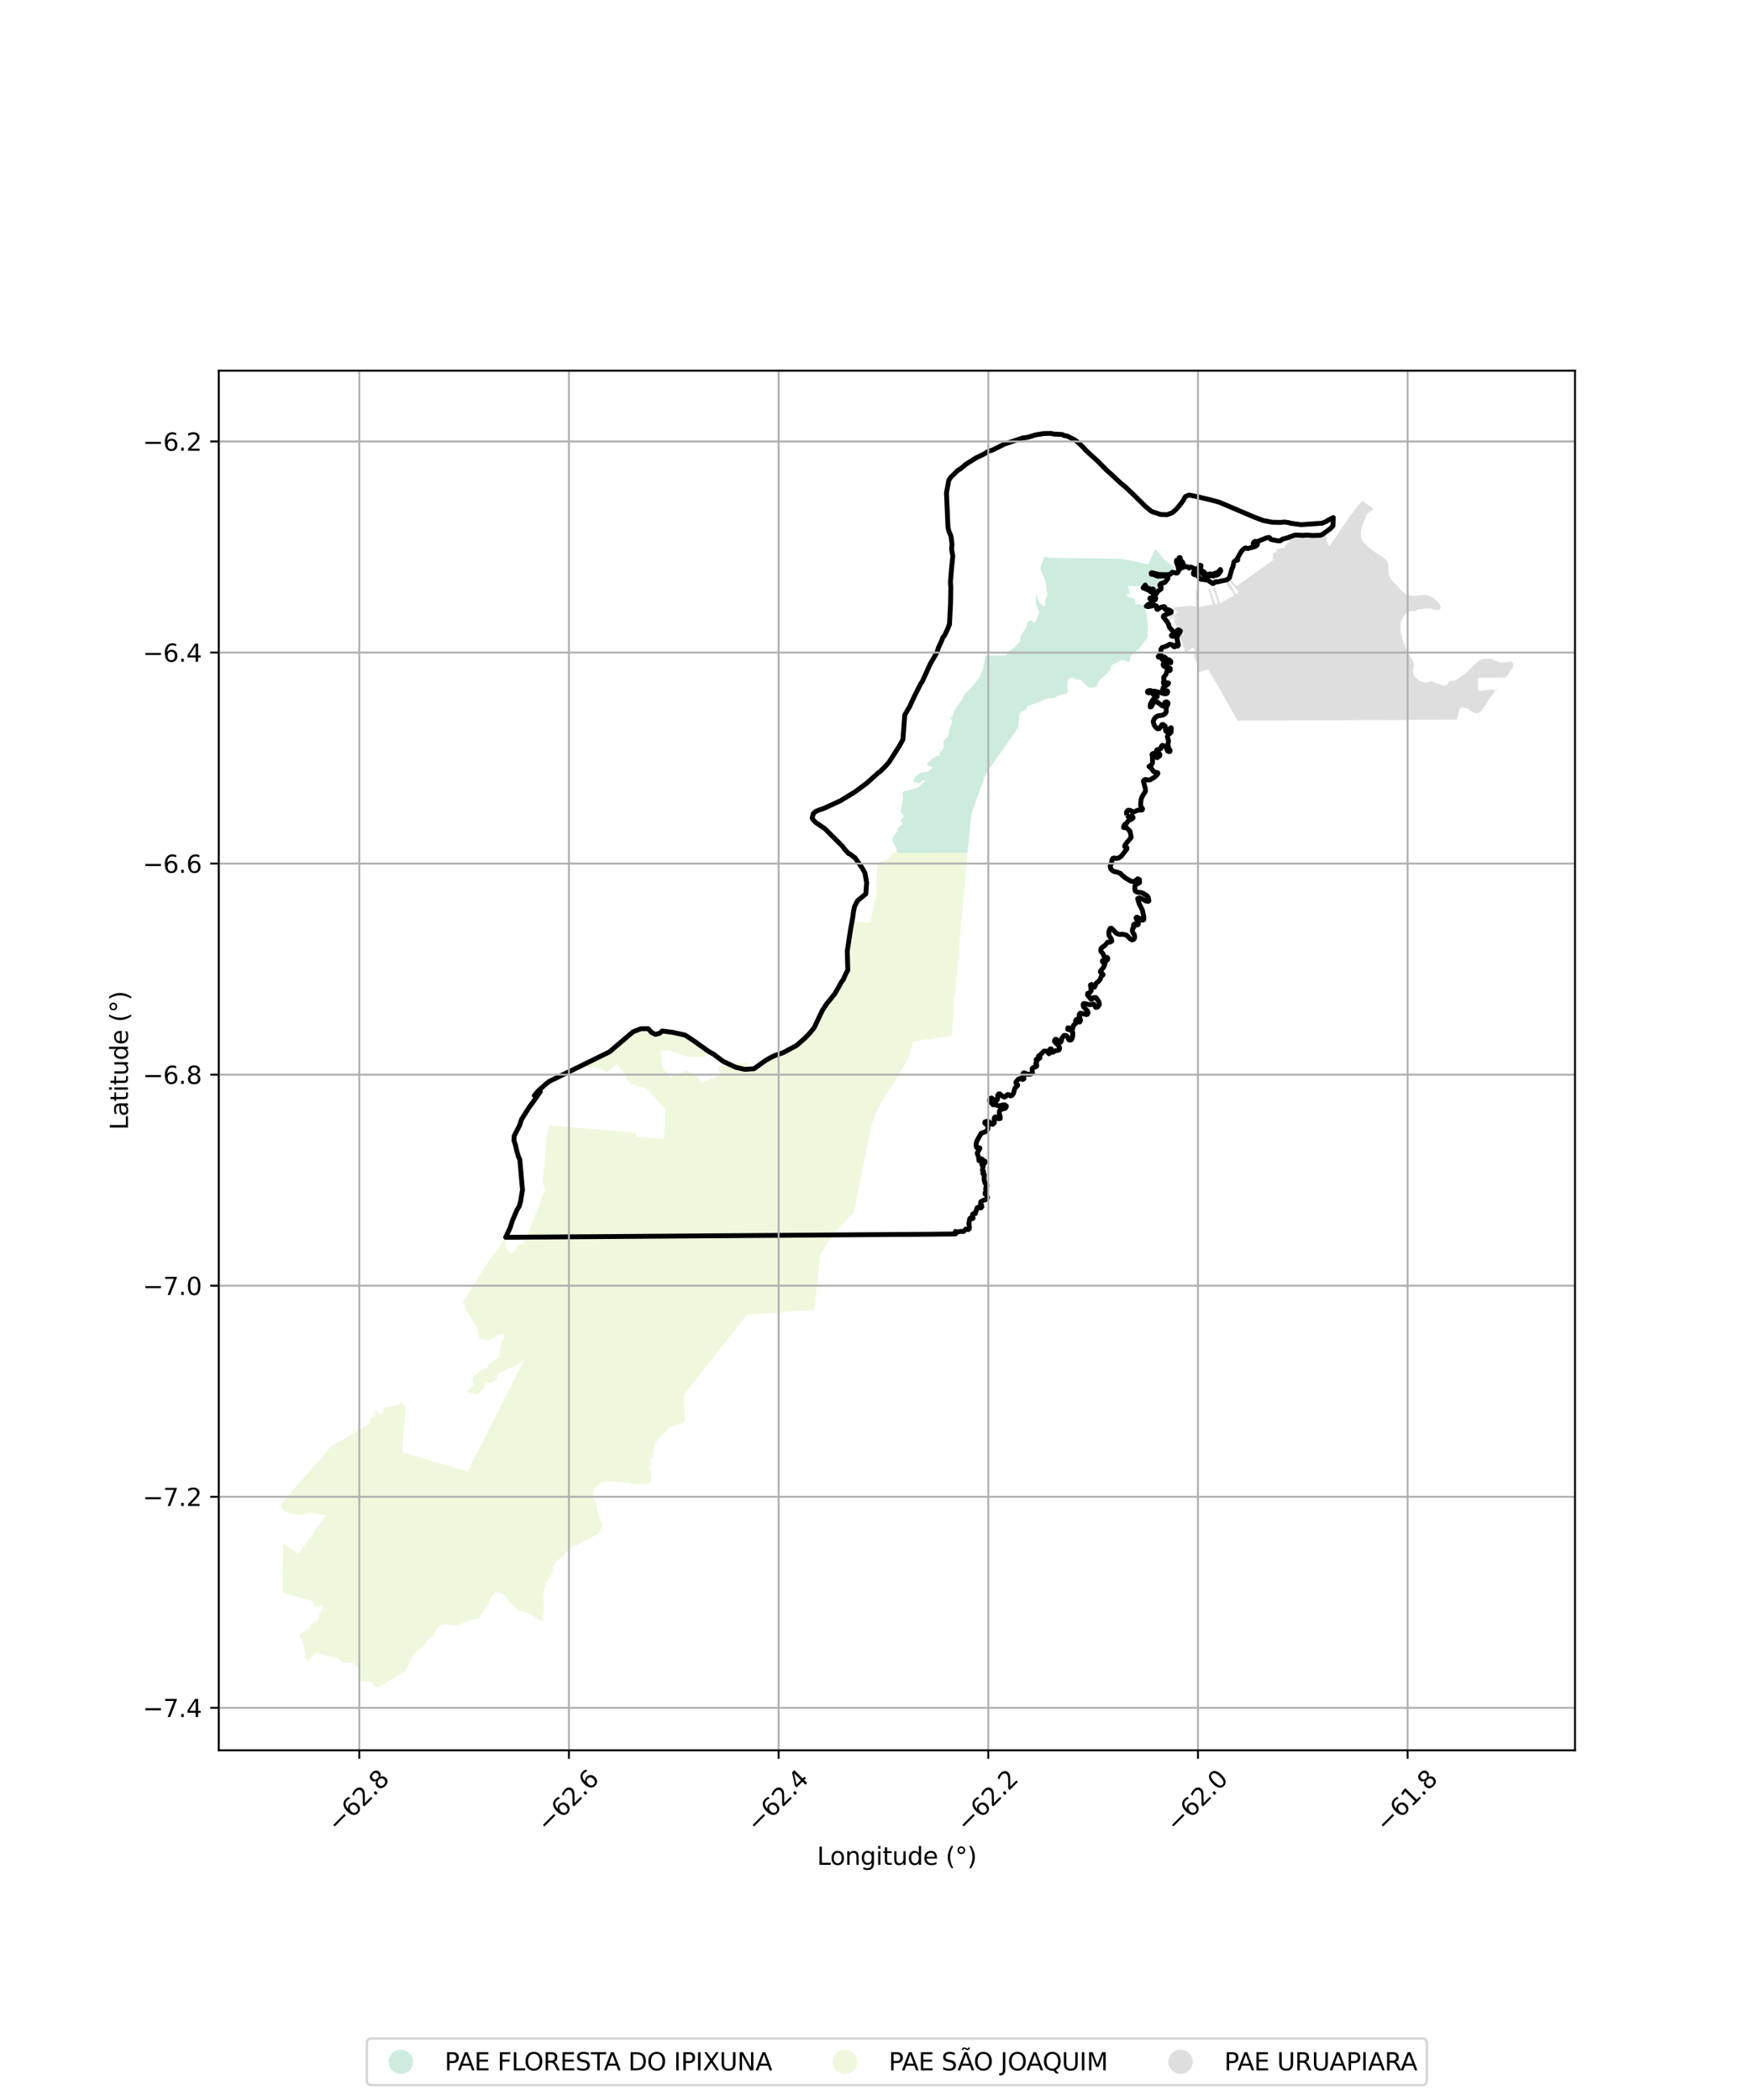 <?xml version="1.0" encoding="utf-8" standalone="no"?>
<!DOCTYPE svg PUBLIC "-//W3C//DTD SVG 1.1//EN"
  "http://www.w3.org/Graphics/SVG/1.1/DTD/svg11.dtd">
<svg xmlns:xlink="http://www.w3.org/1999/xlink" width="720pt" height="864pt" viewBox="0 0 720 864" xmlns="http://www.w3.org/2000/svg" version="1.1">
 <defs>
  <style type="text/css">*{stroke-linejoin: round; stroke-linecap: butt}</style>
 </defs>
 <g id="figure_1">
  <g id="patch_1">
   <path d="M 0 864 
L 720 864 
L 720 0 
L 0 0 
z
" style="fill: #ffffff"/>
  </g>
  <g id="axes_1">
   <g id="patch_2">
    <path d="M 90 720.138 
L 648 720.138 
L 648 152.502 
L 90 152.502 
z
" style="fill: #ffffff"/>
   </g>
   <g id="PatchCollection_1">
    <path d="M 475.325 225.98 
L 476.727 227.405 
L 478.515 229.711 
L 479.563 230.752 
L 482.102 232.446 
L 482.535 233.109 
L 482.949 234.424 
L 483.494 235.022 
L 483.397 235.674 
L 482.805 235.693 
L 482.424 235.397 
L 481.793 235.379 
L 481.56 235.862 
L 480.841 236.242 
L 477.896 236.34 
L 475.595 236.013 
L 473.753 235.359 
L 473.209 235.721 
L 473.257 236.439 
L 474.574 236.831 
L 475.337 237.293 
L 479.107 237.229 
L 479.933 237.569 
L 480.099 238.064 
L 478.918 239.507 
L 477.465 239.957 
L 476.868 240.424 
L 476.783 241.092 
L 477.257 241.676 
L 477.236 242.338 
L 476.039 243.139 
L 474.909 244.68 
L 474.859 244.609 
L 475.162 244.22 
L 475.327 243.366 
L 474.563 243.095 
L 474.197 242.249 
L 473.729 242.105 
L 473.411 242.567 
L 472.634 242.051 
L 471.996 241.94 
L 471.009 241.146 
L 470.713 241.279 
L 464.067 241.033 
L 464.81 244.459 
L 463.692 244.262 
L 463.702 244.966 
L 464.123 245.486 
L 466.135 246.054 
L 466.989 246.577 
L 467.162 248.18 
L 467.473 248.568 
L 467.623 248.632 
L 468.672 248.532 
L 469.609 248.851 
L 470.504 248.877 
L 471.47 249.723 
L 471.15 250.202 
L 471.871 253.342 
L 472.324 257.888 
L 472.138 262.19 
L 468.849 266.693 
L 465.153 269.895 
L 464.854 272.349 
L 463.502 272.087 
L 462.628 271.813 
L 461.966 271.615 
L 461.503 271.616 
L 461.073 271.791 
L 459.901 272.501 
L 458.425 273.132 
L 457.621 273.615 
L 457.091 274.398 
L 456.946 275.587 
L 456.616 275.854 
L 455.905 276.322 
L 454.849 277.639 
L 453.627 278.657 
L 451.762 280.842 
L 450.993 282.597 
L 450.575 282.726 
L 449.252 282.936 
L 448.078 282.996 
L 445.279 280.47 
L 444.898 279.805 
L 443.235 279.609 
L 442.448 279.482 
L 441.908 278.916 
L 441.208 278.812 
L 440.067 279.032 
L 439.558 279.391 
L 439.335 280.145 
L 439.14 282.05 
L 439.31 283.907 
L 439.273 284.899 
L 438.641 285.436 
L 437.464 285.661 
L 436.432 285.864 
L 434.969 286.316 
L 434.507 286.783 
L 433.631 287.251 
L 430.443 287.39 
L 428.457 288.442 
L 422.788 290.533 
L 422.47 291.046 
L 422.31 291.95 
L 420.161 292.569 
L 419.485 293.964 
L 418.887 299.334 
L 408.521 314.196 
L 405.529 318.484 
L 399.668 334.785 
L 398.083 350.906 
L 369.01 350.955 
L 368.857 349.416 
L 368.465 348.224 
L 367.041 345.852 
L 367.338 344.384 
L 367.733 343.627 
L 369.16 342.186 
L 369.553 340.528 
L 370.13 339.987 
L 371.163 339.233 
L 371.306 338.609 
L 370.517 337.974 
L 370.712 337.39 
L 371.558 336.302 
L 371.767 335.778 
L 371.639 335.211 
L 370.77 334.392 
L 370.631 333.863 
L 370.662 333.485 
L 371.558 328.85 
L 371.369 326.144 
L 371.533 325.647 
L 371.895 325.613 
L 377.67 324.05 
L 380.625 321.236 
L 380 320.839 
L 379.014 321.437 
L 378.546 322.122 
L 378.126 322.368 
L 377.95 322.343 
L 377.074 321.705 
L 376.047 321.728 
L 375.727 321.3 
L 375.794 320.763 
L 376.257 319.898 
L 377.573 318.658 
L 378.77 318.084 
L 379.845 317.749 
L 380.868 317.68 
L 382.099 317.233 
L 382.935 316.666 
L 383.513 316.052 
L 383.5 315.646 
L 383.344 315.38 
L 382.791 315.183 
L 382.038 315.159 
L 381.671 315.064 
L 381.493 314.659 
L 381.511 314.317 
L 381.525 314.029 
L 382.28 313.167 
L 384.33 311.549 
L 385.658 310.886 
L 386.601 310.969 
L 386.691 310.46 
L 386.393 310.004 
L 386.543 309.486 
L 387.527 308.838 
L 387.923 308.352 
L 388.211 307.744 
L 388.195 305.446 
L 388.454 304.626 
L 388.712 304.234 
L 389.593 303.466 
L 390.02 302.817 
L 390.365 301.702 
L 390.33 300.906 
L 391.816 296.963 
L 391.554 296.156 
L 391.003 295.501 
L 391.982 294.52 
L 392.673 292.461 
L 393.56 290.907 
L 396.127 287.282 
L 396.354 286.389 
L 396.224 286.327 
L 399.944 282.55 
L 403.162 278.344 
L 404.428 275.142 
L 405.343 269.763 
L 413.964 269.648 
L 414.292 269.06 
L 415.03 268.121 
L 417.878 265.855 
L 419.381 264.195 
L 419.725 263.542 
L 419.946 261.878 
L 420.166 261.27 
L 421.938 258.48 
L 422.339 257.696 
L 422.705 256.264 
L 422.921 255.775 
L 423.697 255.334 
L 423.723 255.221 
L 424.527 255.444 
L 425.31 256.142 
L 425.65 256.149 
L 426.011 255.876 
L 426.242 255.557 
L 426.808 253.786 
L 427.519 252.224 
L 427.431 251.448 
L 426.612 249.682 
L 426.159 248.232 
L 426.154 244.719 
L 426.584 244.969 
L 427.016 246.757 
L 427.841 248.074 
L 429.217 249.381 
L 429.942 249.352 
L 430.149 248.969 
L 429.937 246.37 
L 430.82 245.517 
L 430.916 243.794 
L 430.784 243.562 
L 430.586 242.833 
L 430.218 239.402 
L 428.04 234.057 
L 428.318 232.595 
L 429.096 231.037 
L 429.445 229.064 
L 429.939 229.215 
L 430.746 229.286 
L 431.553 229.357 
L 431.813 229.51 
L 461.419 229.925 
L 472.428 232.144 
L 475.325 225.98 
" clip-path="url(#pe8cdd3ac78)" style="fill: #b3e2cd; fill-opacity: 0.65"/>
    <path d="M 560.574 206.168 
L 565.033 209.218 
L 564.754 209.536 
L 564.47 209.652 
L 564.454 209.853 
L 564.787 209.819 
L 564.837 210.069 
L 564.171 210.286 
L 563.654 210.487 
L 562.588 211.338 
L 562.336 211.954 
L 561.34 214.093 
L 560.458 216.392 
L 559.871 218.884 
L 559.805 220.895 
L 560.373 222.006 
L 561.066 223.328 
L 561.843 223.811 
L 562.78 224.76 
L 564.794 226.605 
L 567.802 228.49 
L 569.715 229.896 
L 570.463 230.643 
L 570.881 231.324 
L 571.167 232.467 
L 571.239 234.327 
L 571.298 234.821 
L 571.503 236.954 
L 572.112 238.128 
L 573.811 239.955 
L 575.01 241.145 
L 576.562 242.984 
L 578.722 244.61 
L 579.239 244.701 
L 580.577 245.08 
L 581.983 245.166 
L 585.281 244.852 
L 585.934 244.68 
L 586.665 244.726 
L 587.912 245.175 
L 589.539 245.965 
L 590.589 246.724 
L 591 247.074 
L 592.141 248.318 
L 592.692 249.433 
L 592.692 250.354 
L 592.366 250.741 
L 591.267 251.01 
L 590.568 250.951 
L 589.557 250.55 
L 588.963 250.447 
L 586.46 250.392 
L 584.217 250.689 
L 583.408 250.675 
L 582.7 251.293 
L 582.061 251.398 
L 580.841 251.354 
L 580.202 251.459 
L 579.025 252.178 
L 578.237 252.729 
L 577.331 253.771 
L 577.242 254.084 
L 576.826 254.516 
L 576.761 254.86 
L 576.381 255.759 
L 576.199 256.688 
L 576.191 257.355 
L 576.279 258.984 
L 576.163 259.74 
L 576.396 259.987 
L 576.455 260.408 
L 576.46 260.864 
L 576.663 261.169 
L 576.751 261.504 
L 576.953 261.991 
L 576.864 262.757 
L 577.19 263.259 
L 577.366 263.381 
L 577.231 264.155 
L 577.326 264.345 
L 577.3 264.697 
L 577.598 264.941 
L 577.679 264.588 
L 577.883 264.67 
L 577.856 265.199 
L 578.043 265.36 
L 578.097 265.889 
L 578.709 267.341 
L 579.144 268.195 
L 579.949 269.622 
L 580.077 269.949 
L 581.119 271.477 
L 581.261 271.733 
L 581.432 271.889 
L 581.645 272.727 
L 581.707 274.197 
L 581.246 275.739 
L 581.6 277.545 
L 582.481 278.931 
L 583.869 279.987 
L 585.08 280.559 
L 586.302 280.921 
L 587.584 280.773 
L 588.088 280.478 
L 589.075 280.246 
L 589.727 280.498 
L 590.546 280.979 
L 591.801 281.334 
L 592.494 281.446 
L 593.15 281.885 
L 594.077 282.175 
L 594.863 282.071 
L 595.086 281.965 
L 596.11 280.49 
L 596.657 280.226 
L 597.151 280.153 
L 598.364 280.046 
L 599.087 279.743 
L 600.903 278.442 
L 601.379 278.04 
L 602.48 277.383 
L 603.425 276.669 
L 604.765 275.309 
L 605.607 274.395 
L 606.953 273.228 
L 607.492 272.72 
L 608.046 272.149 
L 608.663 271.764 
L 609.824 271.286 
L 611.569 271.009 
L 613.069 270.988 
L 614.145 271.433 
L 615.752 272.062 
L 616.838 272.413 
L 617.945 272.571 
L 619.647 272.396 
L 620.973 272.226 
L 621.688 272.204 
L 622.172 272.446 
L 622.552 272.814 
L 622.636 273.351 
L 622.574 274.077 
L 622.354 274.741 
L 621.879 275.025 
L 621.529 275.678 
L 620.974 276.561 
L 620.89 277.033 
L 619.954 278.18 
L 619.197 278.849 
L 608.012 278.876 
L 608.148 284.204 
L 614.439 283.609 
L 614.705 283.975 
L 614.57 284.517 
L 614.657 284.702 
L 615.173 284.061 
L 615.592 283.604 
L 616.035 283.308 
L 616.097 283.407 
L 615.149 284.591 
L 614.049 285.879 
L 613.101 287.083 
L 612.474 287.971 
L 611.81 289.252 
L 611.43 289.885 
L 610.638 290.698 
L 610.53 291.215 
L 609.657 292.341 
L 608.709 293.118 
L 607.847 293.439 
L 607.071 293.427 
L 605.814 292.997 
L 604.649 292.267 
L 604.095 291.566 
L 602.986 291.357 
L 601.631 291.088 
L 600.917 291.334 
L 600.536 291.815 
L 600.208 292.612 
L 599.932 293.999 
L 599.693 295.284 
L 599.516 296.06 
L 598.893 296.089 
L 590.305 296.133 
L 582.62 296.137 
L 575.204 296.26 
L 567.176 296.235 
L 559.384 296.248 
L 550.768 296.362 
L 542.015 296.386 
L 533.742 296.379 
L 525.118 296.492 
L 517.345 296.473 
L 509.2 296.496 
L 505.35 289.74 
L 501.328 282.519 
L 497.267 275.855 
L 496.776 275.143 
L 496.697 275.608 
L 496.264 275.731 
L 496.093 275.685 
L 496.114 275.541 
L 495.85 275.593 
L 495.39 276.112 
L 495.07 275.934 
L 494.847 275.885 
L 494.209 276.454 
L 494.036 276.355 
L 493.419 276.518 
L 493.24 276.246 
L 492.866 275.532 
L 492.989 275.437 
L 493.097 275.079 
L 493.062 274.895 
L 493.027 274.836 
L 492.993 274.615 
L 493.188 274.282 
L 493.269 274.079 
L 493.069 273.71 
L 493.083 273.484 
L 492.997 273.29 
L 492.744 273.069 
L 492.537 273.023 
L 492.457 272.63 
L 492.249 272.618 
L 492.211 272.339 
L 492.078 272.147 
L 491.875 271.802 
L 491.912 271.435 
L 491.83 271.277 
L 491.772 271.304 
L 491.692 271.164 
L 491.598 271.023 
L 491.384 270.98 
L 491.356 270.759 
L 491.409 270.574 
L 491.37 270.347 
L 491.28 270.113 
L 491.233 269.863 
L 491.41 269.658 
L 491.362 269.462 
L 491.251 269.448 
L 491.105 269.3 
L 491.084 269.174 
L 490.995 269.11 
L 491.065 269.043 
L 490.987 269.017 
L 490.929 269.011 
L 490.819 268.88 
L 490.91 268.852 
L 490.848 268.738 
L 490.794 268.751 
L 490.688 268.757 
L 490.78 268.675 
L 490.717 268.611 
L 490.421 268.553 
L 490.473 268.477 
L 490.519 268.315 
L 490.423 268.278 
L 490.421 268.165 
L 490.516 268.127 
L 490.665 268.12 
L 490.621 268.076 
L 490.636 268.003 
L 490.732 267.999 
L 490.83 268.032 
L 490.847 267.955 
L 490.991 267.905 
L 491.221 267.923 
L 491.169 267.717 
L 491.319 267.619 
L 491.276 267.506 
L 491.417 267.473 
L 491.357 267.416 
L 491.347 267.36 
L 491.435 267.354 
L 491.491 267.343 
L 491.343 267.277 
L 491.321 267.219 
L 491.313 267.128 
L 491.228 267.022 
L 491.324 266.908 
L 491.161 266.854 
L 491.027 266.745 
L 490.918 266.78 
L 490.854 266.628 
L 490.832 266.519 
L 490.646 266.551 
L 490.612 266.7 
L 490.534 266.641 
L 490.448 266.725 
L 490.318 266.737 
L 490.262 266.679 
L 490.202 266.786 
L 490.053 266.815 
L 489.955 267.007 
L 489.982 267.152 
L 489.939 267.276 
L 489.808 267.266 
L 489.812 267.372 
L 489.669 267.404 
L 489.703 267.482 
L 489.748 267.473 
L 489.703 267.619 
L 489.636 267.602 
L 489.569 267.53 
L 489.419 267.479 
L 489.451 267.387 
L 489.368 267.373 
L 489.337 267.302 
L 489.159 267.326 
L 489.237 267.387 
L 489.286 267.492 
L 489.181 267.576 
L 489.078 267.623 
L 489.155 267.639 
L 489.224 267.681 
L 489.158 267.696 
L 489.059 267.702 
L 488.987 267.705 
L 489.074 267.786 
L 489 267.866 
L 488.938 267.843 
L 488.865 267.86 
L 488.799 267.767 
L 488.695 267.991 
L 488.682 268.064 
L 488.53 268.104 
L 488.5 268.163 
L 488.451 268.113 
L 488.383 268.161 
L 488.274 268.273 
L 488.241 268.344 
L 488.198 268.374 
L 488.296 268.452 
L 488.168 268.511 
L 488.188 268.552 
L 488.145 268.609 
L 488.096 268.654 
L 488.101 268.575 
L 488.049 268.584 
L 487.959 268.629 
L 487.977 268.786 
L 487.894 268.859 
L 487.936 268.958 
L 487.835 268.904 
L 487.801 268.739 
L 487.784 268.545 
L 487.706 268.334 
L 487.558 268.245 
L 487.429 267.942 
L 487.394 267.812 
L 487.298 267.815 
L 487.211 267.683 
L 487.311 267.263 
L 487.312 266.861 
L 487.459 266.675 
L 487.79 266.697 
L 487.613 266.597 
L 487.564 266.428 
L 487.362 266.48 
L 487.225 266.326 
L 487.019 266.433 
L 486.834 266.318 
L 486.592 266.234 
L 486.609 265.897 
L 486.72 265.689 
L 486.794 265.589 
L 486.641 265.311 
L 486.479 264.974 
L 486.316 264.514 
L 486.248 263.599 
L 485.788 263.215 
L 485.572 263.323 
L 485.279 263.216 
L 485.266 262.819 
L 485.447 262.385 
L 485.11 261.932 
L 484.76 261.841 
L 484.544 261.958 
L 484.4 261.732 
L 484.748 261.488 
L 485.096 261.252 
L 485.04 260.796 
L 485.263 260.744 
L 485.299 260.336 
L 485.699 260.288 
L 485.926 260.598 
L 486.007 260.219 
L 486.582 260.276 
L 486.709 260.427 
L 486.7 260.91 
L 486.861 261.266 
L 487.435 261.899 
L 487.018 261.316 
L 487.062 260.954 
L 486.93 260.543 
L 486.789 260.112 
L 486.477 259.93 
L 485.977 259.837 
L 485.614 259.859 
L 485.085 259.319 
L 484.599 259.004 
L 483.527 259.161 
L 483.06 259.812 
L 482.772 259.816 
L 482.46 260.098 
L 482.268 259.937 
L 482.247 259.574 
L 481.992 259.29 
L 481.878 258.926 
L 481.889 258.313 
L 482.04 258.176 
L 482.329 258.153 
L 482.465 258.342 
L 482.795 258.562 
L 483.356 258.906 
L 483.793 258.859 
L 483.927 258.638 
L 484.129 258.289 
L 483.837 257.484 
L 483.543 256.8 
L 483.286 256.117 
L 483.064 255.537 
L 483.083 255.035 
L 483.188 254.889 
L 483.363 254.938 
L 483.463 255.089 
L 483.914 255.302 
L 484.27 255.671 
L 484.264 255.485 
L 484.009 255.173 
L 483.695 255.065 
L 483.496 254.801 
L 483.247 254.685 
L 483.031 254.775 
L 482.826 254.376 
L 482.335 254.254 
L 481.855 254.316 
L 481.652 254.595 
L 481.459 255.099 
L 481.421 255.677 
L 481.438 256.034 
L 481.654 256.302 
L 481.819 256.63 
L 481.836 257.082 
L 481.787 257.423 
L 481.492 257.724 
L 481.309 257.909 
L 481.011 257.878 
L 480.626 257.495 
L 480.224 257.104 
L 480.172 256.676 
L 480.184 256.045 
L 479.972 255.512 
L 479.948 254.914 
L 480.019 254.805 
L 480.266 254.826 
L 480.451 254.966 
L 481.065 254.969 
L 481.483 254.499 
L 481.516 253.621 
L 481.492 253.074 
L 481.628 253.077 
L 481.675 253.333 
L 481.868 253.474 
L 481.872 253.721 
L 482.307 253.712 
L 482.534 253.921 
L 482.872 254.098 
L 482.962 254.27 
L 483.39 254.227 
L 483.625 254.419 
L 484.02 254.298 
L 484.964 253.948 
L 483.998 254.093 
L 483.681 254.181 
L 483.437 253.972 
L 483.079 253.948 
L 482.879 253.68 
L 482.322 253.371 
L 481.992 253.096 
L 482.084 252.842 
L 482.309 252.806 
L 482.719 252.67 
L 483.303 252.632 
L 483.275 252.84 
L 483.361 252.953 
L 483.569 252.941 
L 483.728 252.512 
L 484.085 252.215 
L 484.059 251.895 
L 484.252 251.874 
L 484.415 251.693 
L 484.655 251.666 
L 484.788 251.812 
L 485.171 251.875 
L 484.635 251.458 
L 484.314 251.5 
L 484.312 251.612 
L 484.001 251.606 
L 484 251.206 
L 483.498 251.113 
L 482.773 251.012 
L 482.738 250.732 
L 482.828 250.621 
L 482.833 250.365 
L 483.107 250.243 
L 483.069 250.122 
L 482.885 250.151 
L 482.703 250.027 
L 482.818 249.878 
L 483.043 249.81 
L 483.214 249.849 
L 489.657 249.216 
L 492.052 249.449 
L 491.968 242.291 
L 492.406 242.42 
L 492.695 249.851 
L 498.993 248.723 
L 497.179 242.261 
L 497.887 242.315 
L 499.964 248.619 
L 501.176 248.364 
L 499.079 242.178 
L 499.839 241.585 
L 501.985 248.247 
L 507.994 244.871 
L 504.35 240.052 
L 505.564 239.34 
L 508.453 244.506 
L 509.669 243.677 
L 505.809 238.833 
L 506.204 238.36 
L 508.824 241.136 
L 523.679 230.501 
L 524.409 230.096 
L 524.173 230.136 
L 524.11 230.087 
L 524.057 230.057 
L 523.773 229.978 
L 523.616 230.019 
L 523.528 230.007 
L 523.462 229.961 
L 523.464 229.887 
L 523.533 229.833 
L 523.583 229.739 
L 523.596 229.627 
L 523.532 229.469 
L 523.696 229.35 
L 523.758 229.247 
L 523.786 229.012 
L 523.82 228.897 
L 523.823 228.659 
L 523.808 228.543 
L 523.75 228.44 
L 523.731 228.337 
L 523.736 228.11 
L 523.555 227.683 
L 523.666 227.506 
L 523.76 227.449 
L 523.861 227.457 
L 523.938 227.546 
L 524.046 227.626 
L 524.176 227.619 
L 524.48 227.391 
L 524.569 227.296 
L 524.578 227.179 
L 524.633 227.123 
L 524.939 227.229 
L 525.047 227.286 
L 525.163 227.278 
L 525.273 227.233 
L 525.359 227.151 
L 525.38 227.036 
L 525.373 226.92 
L 525.328 226.813 
L 525.017 226.491 
L 524.965 226.395 
L 524.979 226.306 
L 525.062 226.271 
L 525.287 226.22 
L 525.399 226.181 
L 525.493 226.111 
L 525.545 226.004 
L 525.573 225.889 
L 525.643 225.816 
L 525.747 225.798 
L 525.978 225.817 
L 526.163 225.954 
L 526.271 225.932 
L 526.333 225.848 
L 526.507 225.74 
L 526.929 225.681 
L 527.035 225.647 
L 527.165 225.469 
L 527.204 225.369 
L 527.267 225.319 
L 527.357 225.314 
L 527.541 225.419 
L 527.855 225.496 
L 527.949 225.551 
L 528.055 225.582 
L 528.171 225.587 
L 528.279 225.566 
L 528.378 225.516 
L 528.454 225.443 
L 528.512 225.354 
L 528.548 225.254 
L 528.585 225.054 
L 528.85 224.648 
L 528.845 224.558 
L 528.781 224.499 
L 528.731 224.435 
L 528.716 224.356 
L 528.761 224.301 
L 528.928 224.233 
L 529.013 224.233 
L 529.169 224.282 
L 529.199 224.278 
L 529.232 224.264 
L 529.259 224.225 
L 529.297 224.148 
L 529.383 224.08 
L 529.519 223.872 
L 529.525 223.76 
L 529.494 223.656 
L 529.506 223.528 
L 529.637 223.383 
L 530.194 223.06 
L 530.321 223.026 
L 530.443 222.966 
L 530.624 222.766 
L 530.67 222.643 
L 530.625 222.526 
L 530.509 222.506 
L 529.973 222.581 
L 529.343 222.583 
L 529.228 222.459 
L 528.88 222.349 
L 530.347 221.738 
L 531.227 221.353 
L 531.921 221.247 
L 533.388 221.093 
L 535.174 221.078 
L 535.884 220.933 
L 537.057 220.892 
L 537.612 220.658 
L 538.085 220.611 
L 538.611 220.668 
L 539.612 221.009 
L 540.273 221.005 
L 540.54 221.057 
L 541.264 221.039 
L 542.376 220.854 
L 543.658 220.452 
L 544.499 220.082 
L 545.684 220.626 
L 545.811 220.598 
L 545.738 220.76 
L 545.736 220.85 
L 545.753 220.954 
L 545.816 221.154 
L 545.853 221.336 
L 545.823 221.653 
L 545.749 221.988 
L 545.766 222.162 
L 545.822 222.358 
L 545.812 222.415 
L 545.753 222.506 
L 545.753 222.563 
L 545.768 222.603 
L 545.803 222.767 
L 545.943 222.974 
L 545.92 223.064 
L 545.932 223.124 
L 546.071 223.179 
L 546.107 223.239 
L 546.248 223.284 
L 546.299 223.375 
L 546.389 223.485 
L 546.562 223.692 
L 546.575 223.775 
L 546.57 223.877 
L 546.53 223.959 
L 546.622 224.117 
L 546.7 224.149 
L 546.679 224.288 
L 546.719 224.49 
L 546.778 224.568 
L 546.854 224.531 
L 546.957 224.584 
L 547.11 224.697 
L 547.096 224.504 
L 553.892 214.605 
L 554.958 212.919 
L 556.903 210.491 
L 558.673 208.104 
L 560.574 206.168 
" clip-path="url(#pe8cdd3ac78)" style="fill: #cccccc; fill-opacity: 0.65"/>
    <path d="M 398.083 350.906 
L 398.083 350.908 
L 398.001 351.853 
L 397.354 359.408 
L 396.62 367.831 
L 395.844 376.254 
L 395.197 383.896 
L 394.507 392.015 
L 393.817 399.874 
L 393.083 408.036 
L 392.48 410.077 
L 392.393 416.112 
L 391.531 426.142 
L 375.701 428.443 
L 373.76 435.346 
L 369.921 441.685 
L 365.608 448.806 
L 361.338 455.883 
L 358.534 463.004 
L 357.024 470.428 
L 355.342 478.721 
L 353.919 485.842 
L 352.452 493.18 
L 351.546 498.303 
L 343.135 507.421 
L 337.442 516.148 
L 336.191 528.826 
L 335.199 538.812 
L 324.459 539.681 
L 317.428 540.245 
L 315.573 540.289 
L 307.162 541.027 
L 302.03 547.583 
L 297.112 553.792 
L 292.152 560.131 
L 286.761 566.947 
L 281.412 573.677 
L 281.8 584.966 
L 280.463 585.53 
L 278.695 586.095 
L 277.099 586.659 
L 276.193 587.007 
L 275.287 587.224 
L 274.511 587.875 
L 274.036 588.83 
L 273.044 589.785 
L 271.923 590.958 
L 271.146 591.739 
L 270.327 592.608 
L 269.507 594.344 
L 269.162 595.994 
L 268.688 597.123 
L 268.774 598.426 
L 268.343 599.598 
L 267.609 600.64 
L 267.782 601.595 
L 267.868 602.507 
L 267.264 604.114 
L 268.127 605.981 
L 267.911 607.5 
L 267.954 608.976 
L 266.747 610.713 
L 265.323 610.366 
L 263.727 610.453 
L 261.786 610.583 
L 260.147 610.8 
L 259.112 610.149 
L 257.991 610.062 
L 256.61 610.149 
L 255.36 609.671 
L 253.203 609.714 
L 251.219 609.628 
L 249.666 609.454 
L 248.415 610.018 
L 247.208 610.105 
L 246.215 610.887 
L 245.137 611.625 
L 244.49 612.841 
L 243.973 614.664 
L 243.886 615.967 
L 244.576 617.096 
L 245.439 618.919 
L 245.482 620.612 
L 246 622.045 
L 246.302 623.218 
L 246.69 624.346 
L 246.604 625.345 
L 247.294 625.996 
L 247.811 627.386 
L 247.553 628.428 
L 246.949 629.947 
L 246 631.12 
L 245.094 631.424 
L 244.188 632.118 
L 243.196 632.77 
L 241.73 633.508 
L 240.091 634.116 
L 238.753 634.941 
L 237.546 635.722 
L 236.122 635.983 
L 234.656 636.851 
L 233.448 638.24 
L 232.37 639.282 
L 231.982 640.064 
L 231.205 640.672 
L 230.127 641.497 
L 229.221 642.191 
L 228.488 643.06 
L 227.453 645.014 
L 227.539 646.62 
L 226.719 648.096 
L 225.555 649.746 
L 224.563 651.266 
L 224.347 652.091 
L 224.218 653.046 
L 223.916 654.522 
L 223.7 656.65 
L 223.571 658.213 
L 223.873 660.167 
L 223.873 662.511 
L 223.7 663.64 
L 223.441 664.856 
L 223.527 666.245 
L 222.88 666.636 
L 221.285 666.375 
L 220.292 665.724 
L 219.473 664.899 
L 218.524 664.204 
L 217.403 663.727 
L 215.763 663.249 
L 213.564 662.728 
L 212.572 661.903 
L 211.925 661.122 
L 211.191 660.427 
L 210.372 659.776 
L 209.294 658.734 
L 208.733 657.735 
L 208.129 656.91 
L 207.439 656.172 
L 206.533 655.694 
L 205.498 655.304 
L 204.074 655.217 
L 202.608 656.433 
L 201.702 657.518 
L 201.228 659.472 
L 200.451 661.035 
L 199.589 661.86 
L 198.812 662.858 
L 198.381 664.204 
L 197.432 665.377 
L 196.138 666.115 
L 194.715 666.202 
L 193.291 666.723 
L 192.429 667.07 
L 191.135 667.461 
L 189.927 668.069 
L 188.676 668.546 
L 187.339 668.807 
L 184.492 668.503 
L 183.457 668.416 
L 182.249 668.459 
L 180.955 668.98 
L 179.446 670.37 
L 178.928 671.803 
L 178.453 672.845 
L 177.116 673.626 
L 176.211 674.321 
L 175.391 675.493 
L 174.226 677.36 
L 172.587 678.532 
L 171.725 679.097 
L 170.603 680.399 
L 169.439 681.485 
L 169.137 682.484 
L 168.619 683.786 
L 167.713 685.566 
L 166.635 687.564 
L 156.628 693.685 
L 154.903 694.337 
L 153.652 693.121 
L 152.919 692.079 
L 152.013 691.818 
L 150.417 691.732 
L 148.864 691.862 
L 148.002 690.994 
L 148.174 689.778 
L 148.26 688.909 
L 147.915 687.824 
L 147.743 687.042 
L 147.225 686.218 
L 146.535 685.045 
L 145.327 684.307 
L 144.249 683.96 
L 142.653 683.916 
L 141.316 683.96 
L 140.022 683.308 
L 138.771 682.266 
L 137.434 681.745 
L 136.485 681.702 
L 135.364 681.441 
L 134.372 681.268 
L 133.25 681.007 
L 132.258 680.486 
L 130.188 680.009 
L 129.109 680.617 
L 127.988 681.745 
L 127.557 682.918 
L 126.581 683.818 
L 126.467 683.018 
L 126.211 682.501 
L 125.313 682.243 
L 125.441 681.727 
L 125.57 680.565 
L 125.57 679.661 
L 125.185 679.015 
L 125.185 677.466 
L 125.185 676.691 
L 124.543 675.917 
L 124.287 674.754 
L 123.517 673.851 
L 123.261 673.205 
L 123.261 672.56 
L 125.826 670.494 
L 126.981 670.365 
L 127.109 669.719 
L 127.75 669.073 
L 128.007 668.04 
L 128.776 668.04 
L 129.289 667.524 
L 129.674 666.878 
L 130.572 666.62 
L 131.213 665.329 
L 131.213 664.296 
L 131.983 663.909 
L 131.983 663.263 
L 132.368 662.747 
L 132.753 662.359 
L 132.496 661.972 
L 132.496 661.456 
L 133.009 660.681 
L 132.753 660.293 
L 132.111 660.293 
L 131.213 661.068 
L 130.7 660.681 
L 130.059 660.939 
L 129.289 661.068 
L 129.289 659.777 
L 128.648 658.744 
L 116.334 655.258 
L 116.537 635.076 
L 122.884 639.268 
L 133.991 623.496 
L 127.347 622.398 
L 126.737 622.342 
L 126.489 622.786 
L 126.178 622.999 
L 125.002 622.964 
L 122.586 623.229 
L 122.132 623.373 
L 119.519 622.791 
L 118.865 622.378 
L 116.944 621.684 
L 115.399 619.521 
L 115.364 619.228 
L 123.165 609.957 
L 133.989 597.838 
L 134.592 597.003 
L 136.512 594.346 
L 136.512 594.346 
L 136.586 594.896 
L 152.088 585.779 
L 152.669 583.341 
L 152.826 583.269 
L 153.202 583.069 
L 153.42 582.959 
L 153.919 582.891 
L 154.466 582.237 
L 154.466 581.907 
L 153.994 581.034 
L 153.916 580.59 
L 154.298 580.459 
L 155.135 580.711 
L 156.167 581.728 
L 156.447 581.749 
L 156.935 581.794 
L 157.257 581.601 
L 157.291 581.553 
L 157.578 581.237 
L 157.626 581.106 
L 157.742 580.735 
L 157.851 580.136 
L 157.857 580.088 
L 157.873 580.013 
L 157.944 579.673 
L 157.987 579.257 
L 162.479 578.346 
L 165.565 577.106 
L 165.816 577.485 
L 165.924 578.243 
L 167 578.622 
L 166.785 580.301 
L 165.789 592.621 
L 165.386 597.468 
L 167.484 598.117 
L 183.139 602.72 
L 192.419 605.347 
L 198.659 593.108 
L 206.056 578.352 
L 213.615 563.487 
L 215.901 558.911 
L 213.803 561.131 
L 212.512 561.347 
L 212.512 561.51 
L 210.844 562.918 
L 209.984 562.647 
L 205.142 565.03 
L 204.12 567.683 
L 203.367 568.279 
L 202.829 568.712 
L 199.762 569.2 
L 199.278 569.416 
L 199.493 570.77 
L 196.696 573.694 
L 191.908 572.828 
L 192.822 571.637 
L 194.813 570.012 
L 194.383 566.763 
L 198.579 563.297 
L 199.655 563.297 
L 200.731 562.485 
L 200.934 561.138 
L 201.019 561.221 
L 205.243 558.633 
L 205.243 558.263 
L 205.181 557.893 
L 206.222 553.641 
L 206.1 552.039 
L 207.446 550.56 
L 207.508 548.65 
L 204.447 549.143 
L 203.957 550.006 
L 200.713 551.669 
L 197.193 550.542 
L 196.397 546.191 
L 191.515 538.488 
L 191.531 538.298 
L 191.481 537.873 
L 191.332 537.261 
L 191.17 536.923 
L 191.009 536.636 
L 190.798 536.336 
L 190.699 536.123 
L 190.55 535.986 
L 190.376 535.861 
L 190.339 535.821 
L 190.469 535.646 
L 194.544 529.15 
L 195.869 527.435 
L 196.726 525.629 
L 197.75 524.227 
L 199.423 521.135 
L 205.323 513.09 
L 206.419 511.379 
L 207.872 509.243 
L 208.335 508.266 
L 208.165 512.747 
L 208.79 515.004 
L 209.489 514.93 
L 209.93 516.041 
L 211.512 515.116 
L 211.585 515.004 
L 211.585 514.819 
L 213.828 512.043 
L 215.409 511.932 
L 218.535 504.159 
L 222.433 494.351 
L 224.345 489.391 
L 223.205 486.578 
L 224.142 476.676 
L 225.007 465.85 
L 225.062 465.35 
L 226.643 462.934 
L 226.83 463.068 
L 261.754 466.095 
L 261.703 467.771 
L 262.253 467.809 
L 273.088 468.55 
L 273.862 456.644 
L 266.014 447.743 
L 259.271 445.963 
L 253.965 437.617 
L 252.602 438.799 
L 249.986 441.067 
L 246.559 439.509 
L 239.822 438.526 
L 241.318 437.902 
L 248.293 434.108 
L 248.487 433.981 
L 250.337 432.779 
L 251.023 432.336 
L 255.207 429.219 
L 257.234 427.399 
L 259.386 425.472 
L 260.271 424.708 
L 263.45 423.453 
L 266.486 423.388 
L 267.944 424.977 
L 268.694 425.368 
L 269.463 425.767 
L 271.162 425.337 
L 272.314 424.36 
L 276.562 424.907 
L 281.721 426.058 
L 285.426 428.498 
L 289.132 431.121 
L 291.378 432.766 
L 292.846 433.59 
L 289.075 434.753 
L 285.721 434.833 
L 282.287 434.673 
L 274.939 432.02 
L 272.039 432.371 
L 272.623 439.335 
L 275.658 443.274 
L 282.127 440.541 
L 285.8 441.747 
L 288.755 445.525 
L 296.582 442.068 
L 295.304 439.094 
L 298.099 438.049 
L 304.171 437.479 
L 304.808 437.567 
L 307.762 437.084 
L 306.644 439.898 
L 311.558 440.694 
L 318.946 434.163 
L 319.844 434.766 
L 322.492 433.007 
L 322.951 432.831 
L 324.544 431.937 
L 327.553 430.335 
L 329.098 429.032 
L 329.849 428.394 
L 330.681 427.599 
L 331.12 427.204 
L 331.905 426.414 
L 333.036 425.177 
L 334.809 423.014 
L 335.352 421.842 
L 336.025 420.231 
L 336.611 419.042 
L 337.004 418.056 
L 338.13 415.976 
L 339.848 413.306 
L 343.298 409.051 
L 346.2 403.923 
L 346.701 403.394 
L 347.731 401.049 
L 348.642 399.308 
L 349.225 394.562 
L 348.427 391.484 
L 350.379 379.272 
L 358.158 379.68 
L 360.35 368.509 
L 361.056 355.202 
L 365.373 353.332 
L 365.675 353.18 
L 366.232 352.516 
L 366.533 351.96 
L 366.886 351.552 
L 367.711 350.645 
L 367.87 350.725 
L 369.01 350.955 
L 398.083 350.906 
" clip-path="url(#pe8cdd3ac78)" style="fill: #e6f5c9; fill-opacity: 0.65"/>
   </g>
   <g id="PatchCollection_2">
    <path d="M 463.64 335.384 
L 464.32 336.085 
L 465.593 335.742 
L 466.007 335.951 
L 466.175 336.45 
L 465.515 337.08 
L 464.269 337.622 
L 463.238 339.042 
L 462.78 339.168 
L 462.409 339.754 
L 462.241 340.466 
L 462.345 340.475 
L 463.531 340.588 
L 464.859 341.96 
L 464.941 342.086 
L 465.412 344.552 
L 463.643 346.601 
L 462.811 347.808 
L 462.767 348.364 
L 463.315 348.473 
L 463.6 348.746 
L 463.647 349.237 
L 461.396 352.198 
L 460.24 353.023 
L 459.321 353.175 
L 458.312 352.992 
L 457.79 353.209 
L 457.527 353.722 
L 457.268 355.341 
L 456.983 355.706 
L 456.742 356.283 
L 456.966 357.36 
L 457.674 358.172 
L 458.338 358.546 
L 459.83 358.88 
L 460.99 359.336 
L 461.741 360.169 
L 463.026 361.211 
L 465.144 362.458 
L 466.14 362.705 
L 466.723 362.579 
L 467.469 362.162 
L 467.965 361.62 
L 468.336 361.62 
L 468.793 361.95 
L 468.836 363.161 
L 467.223 364.042 
L 466.934 364.624 
L 466.891 365.627 
L 467.102 366.63 
L 467.892 367.086 
L 469.384 367.207 
L 470.38 367.542 
L 472.041 368.666 
L 472.416 369.248 
L 472.666 370.668 
L 472.296 370.876 
L 471.299 370.629 
L 469.721 369.713 
L 468.724 369.383 
L 468.081 369.708 
L 468.647 371.719 
L 469.979 374.389 
L 470.566 377.059 
L 470.566 378.353 
L 470.195 378.605 
L 469.906 378.561 
L 468.241 377.524 
L 467.62 377.354 
L 467.413 377.65 
L 467.456 377.984 
L 468.327 379.317 
L 468.37 380.15 
L 468.043 380.528 
L 467.749 380.572 
L 466.753 380.155 
L 466.507 380.363 
L 466.339 380.658 
L 466.348 381.714 
L 465.955 382.182 
L 465.89 383.164 
L 466.179 383.871 
L 466.645 384.427 
L 466.848 385.33 
L 466.723 386.081 
L 466.434 386.498 
L 465.731 386.711 
L 465.023 386.294 
L 463.527 384.796 
L 463.195 384.627 
L 461.87 384.379 
L 460.624 384.466 
L 459.382 384.049 
L 457.385 381.965 
L 457.052 381.883 
L 456.72 382.009 
L 456.198 383.355 
L 456.272 384.848 
L 457.264 386.372 
L 457.415 387.184 
L 456.759 387.631 
L 455.776 387.636 
L 455.176 388.231 
L 454.702 388.904 
L 453.209 389.95 
L 452.881 390.701 
L 452.972 391.431 
L 453.839 392.451 
L 454.421 393.953 
L 455.418 393.866 
L 455.707 394.118 
L 455.707 394.787 
L 455.254 395.165 
L 453.593 395.29 
L 453.554 395.542 
L 453.761 395.916 
L 454.257 395.998 
L 454.671 396.376 
L 454.18 397.796 
L 452.774 399.55 
L 452.774 399.967 
L 453.106 400.344 
L 453.477 400.466 
L 453.844 401.026 
L 452.985 401.886 
L 452.614 402.975 
L 451.958 403.77 
L 451.078 404.439 
L 450.293 406.149 
L 449.754 405.984 
L 449.09 405.025 
L 448.633 405.277 
L 448.969 407.613 
L 448.309 408.451 
L 447.514 408.709 
L 447.46 409.367 
L 448.892 411.164 
L 449.431 410.995 
L 449.763 410.491 
L 450.802 410.409 
L 451.091 410.617 
L 452.049 412.076 
L 452.256 412.74 
L 452.256 413.409 
L 451.553 414.373 
L 450.807 414.455 
L 450.061 413.166 
L 448.275 413.374 
L 446.407 412.918 
L 445.829 412.923 
L 445.622 413.339 
L 445.747 414.008 
L 446.161 414.672 
L 447.408 415.923 
L 447.658 416.674 
L 447.412 417.303 
L 446.998 417.429 
L 444.466 416.848 
L 444.091 417.225 
L 444.009 417.851 
L 444.561 419.77 
L 444.212 420.473 
L 443.806 420.482 
L 442.978 419.362 
L 442.719 419.566 
L 442.521 420.065 
L 442.564 421.107 
L 441.654 421.862 
L 441.326 423.2 
L 439.372 422.87 
L 439.333 423.534 
L 440.787 423.868 
L 441.076 424.368 
L 441.244 424.411 
L 441.369 425.201 
L 441.287 426.621 
L 440.878 427.667 
L 440.545 427.876 
L 439.963 427.919 
L 439.631 427.585 
L 439.131 426.456 
L 438.592 426.044 
L 437.845 426 
L 436.91 427.1 
L 436.646 428.384 
L 436.357 428.801 
L 435.87 428.957 
L 434.697 427.637 
L 434.196 427.594 
L 433.907 428.054 
L 433.868 428.514 
L 434.326 429.096 
L 435.279 429.847 
L 435.904 430.972 
L 435.947 431.475 
L 435.779 431.849 
L 435.24 432.183 
L 434.248 432.27 
L 433.666 432.565 
L 433.502 432.813 
L 433.045 432.899 
L 432.669 432.313 
L 432.454 431.506 
L 432.083 431.571 
L 431.923 431.896 
L 432.009 433.19 
L 431.552 433.529 
L 430.888 432.608 
L 430.638 432.483 
L 429.478 432.487 
L 428.11 433.907 
L 427.282 434.493 
L 427.282 434.745 
L 427.86 435.279 
L 427.179 435.752 
L 426.786 435.583 
L 426.536 435.709 
L 426.286 435.999 
L 426.54 437.002 
L 426.143 437.593 
L 426.519 438.196 
L 426.523 438.652 
L 426.13 438.939 
L 425.151 439.186 
L 424.716 439.59 
L 424.634 440.094 
L 424.802 441.305 
L 424.595 441.596 
L 423.974 441.93 
L 423.228 441.974 
L 422.481 441.891 
L 421.735 441.518 
L 421.153 441.435 
L 420.946 441.644 
L 420.907 442.438 
L 421.239 443.02 
L 421.239 443.854 
L 420.743 444.149 
L 419.747 443.693 
L 418.957 444.027 
L 418.004 445.156 
L 418.09 445.864 
L 418.673 446.324 
L 418.673 446.615 
L 417.551 447.701 
L 416.934 449.958 
L 416.313 450.71 
L 415.692 450.879 
L 415.192 450.419 
L 414.696 450.297 
L 414.196 450.549 
L 413.95 450.966 
L 413.367 451.382 
L 412.703 451.174 
L 411.293 450.05 
L 410.879 450.093 
L 410.465 450.679 
L 410.465 451.804 
L 410.301 452.516 
L 409.598 453.228 
L 409.304 453.184 
L 408.683 452.312 
L 407.976 451.769 
L 407.437 451.934 
L 407.148 452.312 
L 407.066 452.898 
L 408.562 454.522 
L 409.891 454.522 
L 410.223 454.813 
L 410.969 455.021 
L 412.38 454.643 
L 413.376 454.6 
L 414.04 455.056 
L 413.876 455.642 
L 413.553 456.011 
L 411.802 456.436 
L 411.219 457.066 
L 411.142 458.065 
L 411.556 459.736 
L 411.517 460.196 
L 410.771 460.279 
L 410.063 459.654 
L 409.481 459.532 
L 409.028 459.992 
L 409.071 461.951 
L 408.45 462.58 
L 407.704 462.454 
L 407.079 461.664 
L 406.332 461.247 
L 405.211 461.625 
L 405.174 462.063 
L 405.789 462.61 
L 406.419 463.418 
L 406.505 464.334 
L 406.337 464.751 
L 405.591 465.55 
L 403.645 466.301 
L 401.864 469.518 
L 401.575 470.856 
L 401.743 471.984 
L 402.036 472.275 
L 403.072 472.275 
L 403.154 472.44 
L 402.036 474.446 
L 402.623 476.114 
L 402.791 477.533 
L 403.205 477.659 
L 403.494 476.865 
L 403.701 476.739 
L 404.115 476.947 
L 404.659 477.49 
L 405.28 477.82 
L 405.362 478.115 
L 404.909 478.658 
L 404.038 478.532 
L 403.913 479.036 
L 404.081 479.37 
L 404.538 479.617 
L 404.206 481.454 
L 404.663 481.914 
L 404.374 482.626 
L 404.417 482.917 
L 404.875 483.082 
L 405 483.291 
L 404.918 483.584 
L 404.909 485.477 
L 405.289 486.803 
L 406.043 487.507 
L 406.087 487.88 
L 405.672 488.258 
L 405.798 488.883 
L 405.509 489.091 
L 405.591 490.22 
L 405.302 490.802 
L 405.302 491.223 
L 405.927 491.848 
L 406.328 492.76 
L 405.56 493.572 
L 404.56 493.854 
L 403.524 494.44 
L 403.399 495.192 
L 403.818 495.817 
L 403.982 496.442 
L 403.654 496.902 
L 403.322 496.985 
L 402.696 496.655 
L 402.032 496.863 
L 401.415 498.743 
L 401.092 499.203 
L 401.342 499.255 
L 400.786 499.247 
L 400.479 499.29 
L 400.087 499.79 
L 400.341 501.205 
L 400.091 501.418 
L 399.138 501.209 
L 398.97 501.461 
L 398.599 503.506 
L 398.853 504.757 
L 398.771 505.551 
L 398.314 505.885 
L 397.361 505.677 
L 396.408 506.684 
L 395.45 506.602 
L 393.876 506.897 
L 393.086 506.645 
L 392.879 507.106 
L 392.922 507.357 
L 393.129 507.648 
L 393.056 507.686 
L 380.585 507.817 
L 208.038 509.064 
L 209.853 505.23 
L 210.742 502.408 
L 212.631 497.957 
L 213.671 496.173 
L 214.209 494.145 
L 214.965 489.556 
L 213.863 477.019 
L 213.481 476.333 
L 213.231 475.601 
L 212.562 473.278 
L 212.075 471.081 
L 211.467 469.31 
L 211.527 467.417 
L 213.8 462.962 
L 214.594 460.531 
L 217.712 455.564 
L 219.645 452.959 
L 222.315 449.094 
L 219.83 450.744 
L 221.344 448.912 
L 224.743 445.855 
L 226.076 444.876 
L 250.743 432.782 
L 260.435 424.528 
L 263.614 423.273 
L 266.651 423.208 
L 268.109 424.797 
L 269.627 425.588 
L 271.326 425.158 
L 272.478 424.181 
L 276.727 424.728 
L 281.885 425.879 
L 285.591 428.319 
L 291.543 432.587 
L 293.609 433.746 
L 297.616 436.733 
L 302.839 439.169 
L 306.419 439.959 
L 310.241 439.712 
L 315.093 436.225 
L 317.761 434.74 
L 318.99 434.202 
L 322.128 433.138 
L 327.718 430.155 
L 331.285 427.025 
L 333.201 424.997 
L 334.973 422.835 
L 338.295 415.797 
L 340.011 413.127 
L 343.462 408.872 
L 346.365 403.744 
L 346.865 403.214 
L 347.896 400.87 
L 348.806 399.129 
L 348.59 391.305 
L 349.984 382.135 
L 350.833 377.519 
L 351.196 374.871 
L 351.562 373.026 
L 352.783 370.624 
L 356.231 367.783 
L 356.57 363.104 
L 355.85 359.149 
L 354.672 357.048 
L 352.192 353.5 
L 351.705 352.836 
L 350.769 352.233 
L 349.906 351.477 
L 349.177 351.225 
L 347.344 349.202 
L 346.654 348.199 
L 339.377 340.944 
L 335.487 338.304 
L 334.426 337.088 
L 334.141 336.511 
L 334.624 334.752 
L 335.633 333.836 
L 336.945 333.276 
L 339.062 332.56 
L 345.777 329.451 
L 351.843 325.76 
L 356.564 322.246 
L 361.504 317.824 
L 361.961 317.578 
L 364.411 315.141 
L 365.783 313.569 
L 369.954 307.036 
L 371.497 304.225 
L 372.249 294.121 
L 374.203 290.835 
L 376.165 286.558 
L 378.896 281.157 
L 379.43 280.462 
L 382.739 273.155 
L 385.56 268.283 
L 386.125 266.412 
L 387.565 263.29 
L 387.863 262.313 
L 388.432 261.714 
L 388.907 260.889 
L 390.166 258.11 
L 390.442 257.146 
L 390.647 256.957 
L 391.094 248.013 
L 391.188 241.659 
L 391.042 239.384 
L 391.529 233.34 
L 392.012 228.79 
L 391.516 226.059 
L 391.676 223.905 
L 391.262 220.597 
L 390.391 218.487 
L 390.015 216.85 
L 389.403 202.787 
L 390.33 197.703 
L 391.102 196.461 
L 393.983 193.591 
L 395.165 192.879 
L 397.507 190.925 
L 401.778 188.259 
L 404.667 186.904 
L 406.643 185.684 
L 408.347 185.176 
L 413.281 182.697 
L 420.73 180.205 
L 422.913 179.901 
L 426.048 178.933 
L 429.503 178.377 
L 432.298 178.303 
L 433.597 178.598 
L 437.073 178.777 
L 437.733 179.167 
L 439.122 179.419 
L 442.172 180.995 
L 443.263 181.794 
L 445.018 183.418 
L 447.412 185.906 
L 451.656 189.74 
L 455.267 193.435 
L 456.819 194.78 
L 460.995 198.688 
L 462.755 200.099 
L 466.71 203.838 
L 471.286 208.383 
L 473.779 210.42 
L 477.471 211.67 
L 480.193 211.757 
L 482.311 210.962 
L 484.015 209.473 
L 486.085 206.959 
L 486.913 205.705 
L 487.694 204.311 
L 489.217 203.655 
L 492.292 204.285 
L 497.36 205.479 
L 501.613 206.616 
L 516.321 212.869 
L 519.759 214.158 
L 523.417 214.87 
L 526.639 214.94 
L 528.571 214.788 
L 530.508 215.079 
L 530.874 215.261 
L 535.304 215.856 
L 543.9 215.261 
L 545.246 214.744 
L 546.691 213.885 
L 548.55 212.942 
L 548.404 216.372 
L 547.179 217.61 
L 544.254 219.768 
L 543.301 220.228 
L 539.941 220.306 
L 537.758 220.15 
L 535.964 220.267 
L 533.238 220.115 
L 532.397 220.254 
L 529.744 221.244 
L 527.7 221.8 
L 526.608 222.533 
L 525.384 222.442 
L 522.86 221.921 
L 522.407 221.283 
L 521.972 221.101 
L 520.975 221.331 
L 517.365 222.803 
L 516.364 222.716 
L 515.868 223.107 
L 515.597 223.584 
L 515.597 223.905 
L 515.778 223.997 
L 516.774 223.263 
L 517.231 223.397 
L 517.369 223.81 
L 517.231 224.222 
L 516.395 224.891 
L 513.349 225.699 
L 512.487 225.447 
L 512.055 225.586 
L 511.24 226.228 
L 510.537 227.144 
L 509.2 229.532 
L 509.204 230.449 
L 508.704 230.583 
L 508.432 230.47 
L 507.639 231.204 
L 507.276 233.154 
L 506.849 233.983 
L 505.853 237.647 
L 504.857 238.542 
L 500.722 239.436 
L 500.315 239.289 
L 499.926 239.428 
L 499.249 240.044 
L 498.93 240.07 
L 497.179 238.859 
L 496.45 238.611 
L 493.931 238.294 
L 492.473 236.67 
L 491.27 236.375 
L 491.02 236.145 
L 491.041 235.529 
L 492.9 234.769 
L 493.513 234.908 
L 495.492 236.688 
L 496.722 237.187 
L 497.856 236.775 
L 499.219 237 
L 499.853 236.636 
L 500.444 236.679 
L 501.328 236.241 
L 502.256 234.864 
L 502.096 234.317 
L 501.259 235.351 
L 498.943 236.271 
L 497.627 236.136 
L 497.08 236.367 
L 496.536 236.388 
L 496.152 236.228 
L 495.173 235.155 
L 494.285 234.882 
L 494.082 234.608 
L 493.987 233.484 
L 494.168 232.728 
L 493.961 232.593 
L 493.599 232.524 
L 492.874 233.992 
L 492.559 234.313 
L 491.899 234.361 
L 491.378 233.948 
L 490.036 233.31 
L 489.626 233.427 
L 489.264 233.744 
L 488.764 233.245 
L 487.603 233.175 
L 486.943 232.424 
L 486.603 231.486 
L 485.783 230.34 
L 485.555 229.402 
L 485.145 229.45 
L 485.145 229.997 
L 485.568 231.191 
L 486.698 232.758 
L 486.788 233.219 
L 486.654 233.54 
L 486.038 233.219 
L 485.529 234.091 
L 485.348 234.091 
L 485.21 233.84 
L 485.231 232.672 
L 484.774 231.321 
L 484.252 230.453 
L 484.071 230.496 
L 484.023 231.278 
L 484.731 233.245 
L 484.964 234.617 
L 484.735 235.259 
L 484.373 235.72 
L 484.168 235.787 
L 482.259 235.446 
L 481.491 236.275 
L 479.852 236.458 
L 476.833 236.375 
L 473.879 235.624 
L 473.628 235.806 
L 473.719 236.241 
L 474.469 236.31 
L 476.264 237.061 
L 479.266 236.966 
L 480.016 237.148 
L 480.491 237.513 
L 480.538 237.995 
L 479.292 239.597 
L 477.635 240.105 
L 477.316 240.426 
L 477.183 240.747 
L 477.342 241.16 
L 477.683 241.481 
L 477.773 241.959 
L 477.614 242.397 
L 476.458 243.153 
L 475.462 244.668 
L 475.099 244.599 
L 475.142 244.186 
L 475.505 243.5 
L 474.664 243.135 
L 474.526 242.471 
L 474.275 242.289 
L 473.822 242.862 
L 473.594 242.862 
L 472.96 242.198 
L 472.002 241.833 
L 471.48 241.399 
L 471.182 240.702 
L 470.31 241.867 
L 472.503 242.771 
L 473.529 243.548 
L 474.232 243.409 
L 474.53 243.617 
L 474.62 243.913 
L 474.461 244.625 
L 474.668 245.128 
L 475.466 245.949 
L 475.466 246.453 
L 475.285 246.73 
L 474.896 246.8 
L 474.422 246.709 
L 473.171 246.044 
L 473.102 246.322 
L 473.624 246.778 
L 474.193 246.982 
L 474.422 247.347 
L 474.241 247.738 
L 473.607 248.016 
L 472.878 248.658 
L 472.572 248.532 
L 471.631 249.392 
L 472.291 249.596 
L 475.242 249.066 
L 475.673 249.227 
L 475.901 249.661 
L 475.927 250.551 
L 476.225 250.734 
L 477.29 250 
L 478.653 249.587 
L 479.085 249.631 
L 479.266 249.791 
L 479.382 250.729 
L 479.632 250.868 
L 480.655 250.82 
L 481.837 251.437 
L 481.884 251.871 
L 481.655 252.075 
L 478.839 253.252 
L 478.636 253.547 
L 478.684 253.938 
L 480.072 255.675 
L 480.732 256.751 
L 481.008 257.785 
L 481.418 258.449 
L 482.967 260.138 
L 483.329 260.755 
L 482.876 261.237 
L 482.013 261.332 
L 481.944 261.514 
L 482.13 261.74 
L 483.195 261.81 
L 484.01 260.846 
L 484.032 259.769 
L 484.442 259.287 
L 484.985 259.174 
L 485.645 259.582 
L 485.533 259.973 
L 484.537 261.462 
L 484.243 262.266 
L 484.291 263.177 
L 484.524 264.002 
L 484.8 265.396 
L 484.481 265.856 
L 483.484 265.444 
L 483.212 266.156 
L 482.872 265.995 
L 482.233 265.287 
L 481.211 265.062 
L 480.12 265.774 
L 478.101 266.416 
L 477.627 267.172 
L 477.536 269.026 
L 476.518 270.15 
L 476.721 270.402 
L 477.152 270.15 
L 478.084 270.194 
L 478.131 271.27 
L 478.269 271.34 
L 478.653 270.307 
L 479.085 270.328 
L 480.405 271.405 
L 481.22 271.583 
L 481.699 272.113 
L 481.655 272.682 
L 479.02 272.69 
L 478.636 273.055 
L 478.546 273.376 
L 478.705 273.902 
L 479.093 274.201 
L 479.865 274.588 
L 481.272 274.835 
L 481.5 275.087 
L 481.41 275.799 
L 481.254 275.912 
L 480.323 275.847 
L 480.141 276.007 
L 479.779 277.336 
L 478.802 278.678 
L 478.757 278.873 
L 478.964 279.971 
L 478.692 280.427 
L 478.696 281.161 
L 479.296 281.482 
L 480.435 280.927 
L 480.775 281.066 
L 480.637 281.409 
L 478.662 282.811 
L 478.326 283.753 
L 479.054 284.734 
L 479.714 284.622 
L 480.077 284.205 
L 480.37 284.344 
L 480.417 284.756 
L 480.258 285.19 
L 479.917 285.42 
L 479.352 285.49 
L 475.302 284.422 
L 473.844 284.331 
L 473.141 284.083 
L 472.231 284.313 
L 472.093 284.747 
L 472.55 285.069 
L 473.21 284.934 
L 473.913 285.047 
L 474.737 285.963 
L 475.781 286.232 
L 476.126 286.575 
L 474.853 287.292 
L 474.103 288.23 
L 473.469 289.332 
L 473.219 290.131 
L 473.266 290.887 
L 473.745 290.704 
L 473.857 290.266 
L 475.013 288.664 
L 475.444 288.573 
L 475.923 288.729 
L 477.972 290.262 
L 478.679 290.579 
L 479.201 290.053 
L 479.244 288.998 
L 479.947 288.725 
L 480.486 289.111 
L 480.556 289.502 
L 479.788 291.221 
L 479.835 292.802 
L 479.632 293.284 
L 479.223 293.765 
L 478.317 294.247 
L 476.587 294.482 
L 475.703 294.873 
L 475.043 295.563 
L 474.521 296.549 
L 474.5 297.122 
L 474.866 298.29 
L 475.323 298.976 
L 475.914 299.614 
L 476.346 299.844 
L 477.053 299.705 
L 478.071 298.125 
L 478.528 298.077 
L 479.369 298.737 
L 479.602 300.778 
L 479.943 300.96 
L 481.034 300.982 
L 481.418 300.339 
L 481.461 299.536 
L 481.78 299.397 
L 481.918 299.557 
L 481.806 301.233 
L 481.647 301.507 
L 480.603 302.288 
L 480.288 303.092 
L 480.767 304.811 
L 480.521 306.392 
L 480.797 307.79 
L 481.414 308.701 
L 481.323 309.183 
L 481.047 309.209 
L 480.366 308.979 
L 479.74 307.46 
L 479.149 306.96 
L 478.261 306.661 
L 477.76 307.121 
L 477.627 307.968 
L 477.195 308.176 
L 475.945 308.545 
L 475.763 309.005 
L 475.949 309.483 
L 476.449 309.895 
L 477.04 310.099 
L 477.243 310.512 
L 477.131 310.946 
L 476.225 311.684 
L 475.858 311.662 
L 475.634 311.432 
L 475.198 310.377 
L 474.767 310.013 
L 474.379 310.013 
L 474.06 310.225 
L 473.948 310.525 
L 474.086 310.681 
L 474.155 311.484 
L 474.159 313.864 
L 473.602 314.871 
L 472.718 315.353 
L 473.49 315.878 
L 474.629 317.433 
L 475.311 317.732 
L 476.221 317.867 
L 476.38 318.162 
L 476.247 318.484 
L 475.155 319.656 
L 473.18 320.85 
L 472.546 320.919 
L 471.178 320.715 
L 470.704 320.945 
L 470.432 321.358 
L 471.234 324.519 
L 471.256 325.548 
L 469.923 327.749 
L 469.47 328.921 
L 469.268 331.14 
L 469.384 331.713 
L 470.091 332.79 
L 470.022 333.085 
L 469.82 333.267 
L 468.409 333.25 
L 466.498 334.006 
L 466.002 334.01 
L 465.092 333.437 
L 464.342 333.324 
L 464.001 333.415 
L 463.453 334.149 
L 463.64 335.384 
L 463.64 335.384 
" clip-path="url(#pe8cdd3ac78)" style="fill: none; stroke: #000000; stroke-width: 2"/>
   </g>
   <g id="matplotlib.axis_1">
    <g id="xtick_1">
     <g id="line2d_1">
      <path d="M 147.812 720.138 
L 147.812 152.502 
" clip-path="url(#pe8cdd3ac78)" style="fill: none; stroke: #b0b0b0; stroke-width: 0.8; stroke-linecap: square"/>
     </g>
     <g id="line2d_2">
      <defs>
       <path id="m278d367e60" d="M 0 0 
L 0 3.5 
" style="stroke: #000000; stroke-width: 0.8"/>
      </defs>
      <g>
       <use xlink:href="#m278d367e60" x="147.812" y="720.138" style="stroke: #000000; stroke-width: 0.8"/>
      </g>
     </g>
     <g id="text_1">
      <!-- −62.8 -->
      <g transform="translate(138.928 754.181) rotate(-45) scale(0.1 -0.1)">
       <defs>
        <path id="DejaVuSans-2212" d="M 678 2272 
L 4684 2272 
L 4684 1741 
L 678 1741 
L 678 2272 
z
" transform="scale(0.016)"/>
        <path id="DejaVuSans-36" d="M 2113 2584 
Q 1688 2584 1439 2293 
Q 1191 2003 1191 1497 
Q 1191 994 1439 701 
Q 1688 409 2113 409 
Q 2538 409 2786 701 
Q 3034 994 3034 1497 
Q 3034 2003 2786 2293 
Q 2538 2584 2113 2584 
z
M 3366 4563 
L 3366 3988 
Q 3128 4100 2886 4159 
Q 2644 4219 2406 4219 
Q 1781 4219 1451 3797 
Q 1122 3375 1075 2522 
Q 1259 2794 1537 2939 
Q 1816 3084 2150 3084 
Q 2853 3084 3261 2657 
Q 3669 2231 3669 1497 
Q 3669 778 3244 343 
Q 2819 -91 2113 -91 
Q 1303 -91 875 529 
Q 447 1150 447 2328 
Q 447 3434 972 4092 
Q 1497 4750 2381 4750 
Q 2619 4750 2861 4703 
Q 3103 4656 3366 4563 
z
" transform="scale(0.016)"/>
        <path id="DejaVuSans-32" d="M 1228 531 
L 3431 531 
L 3431 0 
L 469 0 
L 469 531 
Q 828 903 1448 1529 
Q 2069 2156 2228 2338 
Q 2531 2678 2651 2914 
Q 2772 3150 2772 3378 
Q 2772 3750 2511 3984 
Q 2250 4219 1831 4219 
Q 1534 4219 1204 4116 
Q 875 4013 500 3803 
L 500 4441 
Q 881 4594 1212 4672 
Q 1544 4750 1819 4750 
Q 2544 4750 2975 4387 
Q 3406 4025 3406 3419 
Q 3406 3131 3298 2873 
Q 3191 2616 2906 2266 
Q 2828 2175 2409 1742 
Q 1991 1309 1228 531 
z
" transform="scale(0.016)"/>
        <path id="DejaVuSans-2e" d="M 684 794 
L 1344 794 
L 1344 0 
L 684 0 
L 684 794 
z
" transform="scale(0.016)"/>
        <path id="DejaVuSans-38" d="M 2034 2216 
Q 1584 2216 1326 1975 
Q 1069 1734 1069 1313 
Q 1069 891 1326 650 
Q 1584 409 2034 409 
Q 2484 409 2743 651 
Q 3003 894 3003 1313 
Q 3003 1734 2745 1975 
Q 2488 2216 2034 2216 
z
M 1403 2484 
Q 997 2584 770 2862 
Q 544 3141 544 3541 
Q 544 4100 942 4425 
Q 1341 4750 2034 4750 
Q 2731 4750 3128 4425 
Q 3525 4100 3525 3541 
Q 3525 3141 3298 2862 
Q 3072 2584 2669 2484 
Q 3125 2378 3379 2068 
Q 3634 1759 3634 1313 
Q 3634 634 3220 271 
Q 2806 -91 2034 -91 
Q 1263 -91 848 271 
Q 434 634 434 1313 
Q 434 1759 690 2068 
Q 947 2378 1403 2484 
z
M 1172 3481 
Q 1172 3119 1398 2916 
Q 1625 2713 2034 2713 
Q 2441 2713 2670 2916 
Q 2900 3119 2900 3481 
Q 2900 3844 2670 4047 
Q 2441 4250 2034 4250 
Q 1625 4250 1398 4047 
Q 1172 3844 1172 3481 
z
" transform="scale(0.016)"/>
       </defs>
       <use xlink:href="#DejaVuSans-2212"/>
       <use xlink:href="#DejaVuSans-36" transform="translate(83.789 0)"/>
       <use xlink:href="#DejaVuSans-32" transform="translate(147.412 0)"/>
       <use xlink:href="#DejaVuSans-2e" transform="translate(211.035 0)"/>
       <use xlink:href="#DejaVuSans-38" transform="translate(242.822 0)"/>
      </g>
     </g>
    </g>
    <g id="xtick_2">
     <g id="line2d_3">
      <path d="M 234.078 720.138 
L 234.078 152.502 
" clip-path="url(#pe8cdd3ac78)" style="fill: none; stroke: #b0b0b0; stroke-width: 0.8; stroke-linecap: square"/>
     </g>
     <g id="line2d_4">
      <g>
       <use xlink:href="#m278d367e60" x="234.078" y="720.138" style="stroke: #000000; stroke-width: 0.8"/>
      </g>
     </g>
     <g id="text_2">
      <!-- −62.6 -->
      <g transform="translate(225.194 754.181) rotate(-45) scale(0.1 -0.1)">
       <use xlink:href="#DejaVuSans-2212"/>
       <use xlink:href="#DejaVuSans-36" transform="translate(83.789 0)"/>
       <use xlink:href="#DejaVuSans-32" transform="translate(147.412 0)"/>
       <use xlink:href="#DejaVuSans-2e" transform="translate(211.035 0)"/>
       <use xlink:href="#DejaVuSans-36" transform="translate(242.822 0)"/>
      </g>
     </g>
    </g>
    <g id="xtick_3">
     <g id="line2d_5">
      <path d="M 320.343 720.138 
L 320.343 152.502 
" clip-path="url(#pe8cdd3ac78)" style="fill: none; stroke: #b0b0b0; stroke-width: 0.8; stroke-linecap: square"/>
     </g>
     <g id="line2d_6">
      <g>
       <use xlink:href="#m278d367e60" x="320.343" y="720.138" style="stroke: #000000; stroke-width: 0.8"/>
      </g>
     </g>
     <g id="text_3">
      <!-- −62.4 -->
      <g transform="translate(311.46 754.181) rotate(-45) scale(0.1 -0.1)">
       <defs>
        <path id="DejaVuSans-34" d="M 2419 4116 
L 825 1625 
L 2419 1625 
L 2419 4116 
z
M 2253 4666 
L 3047 4666 
L 3047 1625 
L 3713 1625 
L 3713 1100 
L 3047 1100 
L 3047 0 
L 2419 0 
L 2419 1100 
L 313 1100 
L 313 1709 
L 2253 4666 
z
" transform="scale(0.016)"/>
       </defs>
       <use xlink:href="#DejaVuSans-2212"/>
       <use xlink:href="#DejaVuSans-36" transform="translate(83.789 0)"/>
       <use xlink:href="#DejaVuSans-32" transform="translate(147.412 0)"/>
       <use xlink:href="#DejaVuSans-2e" transform="translate(211.035 0)"/>
       <use xlink:href="#DejaVuSans-34" transform="translate(242.822 0)"/>
      </g>
     </g>
    </g>
    <g id="xtick_4">
     <g id="line2d_7">
      <path d="M 406.609 720.138 
L 406.609 152.502 
" clip-path="url(#pe8cdd3ac78)" style="fill: none; stroke: #b0b0b0; stroke-width: 0.8; stroke-linecap: square"/>
     </g>
     <g id="line2d_8">
      <g>
       <use xlink:href="#m278d367e60" x="406.609" y="720.138" style="stroke: #000000; stroke-width: 0.8"/>
      </g>
     </g>
     <g id="text_4">
      <!-- −62.2 -->
      <g transform="translate(397.725 754.181) rotate(-45) scale(0.1 -0.1)">
       <use xlink:href="#DejaVuSans-2212"/>
       <use xlink:href="#DejaVuSans-36" transform="translate(83.789 0)"/>
       <use xlink:href="#DejaVuSans-32" transform="translate(147.412 0)"/>
       <use xlink:href="#DejaVuSans-2e" transform="translate(211.035 0)"/>
       <use xlink:href="#DejaVuSans-32" transform="translate(242.822 0)"/>
      </g>
     </g>
    </g>
    <g id="xtick_5">
     <g id="line2d_9">
      <path d="M 492.874 720.138 
L 492.874 152.502 
" clip-path="url(#pe8cdd3ac78)" style="fill: none; stroke: #b0b0b0; stroke-width: 0.8; stroke-linecap: square"/>
     </g>
     <g id="line2d_10">
      <g>
       <use xlink:href="#m278d367e60" x="492.874" y="720.138" style="stroke: #000000; stroke-width: 0.8"/>
      </g>
     </g>
     <g id="text_5">
      <!-- −62.0 -->
      <g transform="translate(483.991 754.181) rotate(-45) scale(0.1 -0.1)">
       <defs>
        <path id="DejaVuSans-30" d="M 2034 4250 
Q 1547 4250 1301 3770 
Q 1056 3291 1056 2328 
Q 1056 1369 1301 889 
Q 1547 409 2034 409 
Q 2525 409 2770 889 
Q 3016 1369 3016 2328 
Q 3016 3291 2770 3770 
Q 2525 4250 2034 4250 
z
M 2034 4750 
Q 2819 4750 3233 4129 
Q 3647 3509 3647 2328 
Q 3647 1150 3233 529 
Q 2819 -91 2034 -91 
Q 1250 -91 836 529 
Q 422 1150 422 2328 
Q 422 3509 836 4129 
Q 1250 4750 2034 4750 
z
" transform="scale(0.016)"/>
       </defs>
       <use xlink:href="#DejaVuSans-2212"/>
       <use xlink:href="#DejaVuSans-36" transform="translate(83.789 0)"/>
       <use xlink:href="#DejaVuSans-32" transform="translate(147.412 0)"/>
       <use xlink:href="#DejaVuSans-2e" transform="translate(211.035 0)"/>
       <use xlink:href="#DejaVuSans-30" transform="translate(242.822 0)"/>
      </g>
     </g>
    </g>
    <g id="xtick_6">
     <g id="line2d_11">
      <path d="M 579.14 720.138 
L 579.14 152.502 
" clip-path="url(#pe8cdd3ac78)" style="fill: none; stroke: #b0b0b0; stroke-width: 0.8; stroke-linecap: square"/>
     </g>
     <g id="line2d_12">
      <g>
       <use xlink:href="#m278d367e60" x="579.14" y="720.138" style="stroke: #000000; stroke-width: 0.8"/>
      </g>
     </g>
     <g id="text_6">
      <!-- −61.8 -->
      <g transform="translate(570.257 754.181) rotate(-45) scale(0.1 -0.1)">
       <defs>
        <path id="DejaVuSans-31" d="M 794 531 
L 1825 531 
L 1825 4091 
L 703 3866 
L 703 4441 
L 1819 4666 
L 2450 4666 
L 2450 531 
L 3481 531 
L 3481 0 
L 794 0 
L 794 531 
z
" transform="scale(0.016)"/>
       </defs>
       <use xlink:href="#DejaVuSans-2212"/>
       <use xlink:href="#DejaVuSans-36" transform="translate(83.789 0)"/>
       <use xlink:href="#DejaVuSans-31" transform="translate(147.412 0)"/>
       <use xlink:href="#DejaVuSans-2e" transform="translate(211.035 0)"/>
       <use xlink:href="#DejaVuSans-38" transform="translate(242.822 0)"/>
      </g>
     </g>
    </g>
    <g id="text_7">
     <!-- Longitude (°) -->
     <g transform="translate(336.14 767.25) scale(0.1 -0.1)">
      <defs>
       <path id="DejaVuSans-4c" d="M 628 4666 
L 1259 4666 
L 1259 531 
L 3531 531 
L 3531 0 
L 628 0 
L 628 4666 
z
" transform="scale(0.016)"/>
       <path id="DejaVuSans-6f" d="M 1959 3097 
Q 1497 3097 1228 2736 
Q 959 2375 959 1747 
Q 959 1119 1226 758 
Q 1494 397 1959 397 
Q 2419 397 2687 759 
Q 2956 1122 2956 1747 
Q 2956 2369 2687 2733 
Q 2419 3097 1959 3097 
z
M 1959 3584 
Q 2709 3584 3137 3096 
Q 3566 2609 3566 1747 
Q 3566 888 3137 398 
Q 2709 -91 1959 -91 
Q 1206 -91 779 398 
Q 353 888 353 1747 
Q 353 2609 779 3096 
Q 1206 3584 1959 3584 
z
" transform="scale(0.016)"/>
       <path id="DejaVuSans-6e" d="M 3513 2113 
L 3513 0 
L 2938 0 
L 2938 2094 
Q 2938 2591 2744 2837 
Q 2550 3084 2163 3084 
Q 1697 3084 1428 2787 
Q 1159 2491 1159 1978 
L 1159 0 
L 581 0 
L 581 3500 
L 1159 3500 
L 1159 2956 
Q 1366 3272 1645 3428 
Q 1925 3584 2291 3584 
Q 2894 3584 3203 3211 
Q 3513 2838 3513 2113 
z
" transform="scale(0.016)"/>
       <path id="DejaVuSans-67" d="M 2906 1791 
Q 2906 2416 2648 2759 
Q 2391 3103 1925 3103 
Q 1463 3103 1205 2759 
Q 947 2416 947 1791 
Q 947 1169 1205 825 
Q 1463 481 1925 481 
Q 2391 481 2648 825 
Q 2906 1169 2906 1791 
z
M 3481 434 
Q 3481 -459 3084 -895 
Q 2688 -1331 1869 -1331 
Q 1566 -1331 1297 -1286 
Q 1028 -1241 775 -1147 
L 775 -588 
Q 1028 -725 1275 -790 
Q 1522 -856 1778 -856 
Q 2344 -856 2625 -561 
Q 2906 -266 2906 331 
L 2906 616 
Q 2728 306 2450 153 
Q 2172 0 1784 0 
Q 1141 0 747 490 
Q 353 981 353 1791 
Q 353 2603 747 3093 
Q 1141 3584 1784 3584 
Q 2172 3584 2450 3431 
Q 2728 3278 2906 2969 
L 2906 3500 
L 3481 3500 
L 3481 434 
z
" transform="scale(0.016)"/>
       <path id="DejaVuSans-69" d="M 603 3500 
L 1178 3500 
L 1178 0 
L 603 0 
L 603 3500 
z
M 603 4863 
L 1178 4863 
L 1178 4134 
L 603 4134 
L 603 4863 
z
" transform="scale(0.016)"/>
       <path id="DejaVuSans-74" d="M 1172 4494 
L 1172 3500 
L 2356 3500 
L 2356 3053 
L 1172 3053 
L 1172 1153 
Q 1172 725 1289 603 
Q 1406 481 1766 481 
L 2356 481 
L 2356 0 
L 1766 0 
Q 1100 0 847 248 
Q 594 497 594 1153 
L 594 3053 
L 172 3053 
L 172 3500 
L 594 3500 
L 594 4494 
L 1172 4494 
z
" transform="scale(0.016)"/>
       <path id="DejaVuSans-75" d="M 544 1381 
L 544 3500 
L 1119 3500 
L 1119 1403 
Q 1119 906 1312 657 
Q 1506 409 1894 409 
Q 2359 409 2629 706 
Q 2900 1003 2900 1516 
L 2900 3500 
L 3475 3500 
L 3475 0 
L 2900 0 
L 2900 538 
Q 2691 219 2414 64 
Q 2138 -91 1772 -91 
Q 1169 -91 856 284 
Q 544 659 544 1381 
z
M 1991 3584 
L 1991 3584 
z
" transform="scale(0.016)"/>
       <path id="DejaVuSans-64" d="M 2906 2969 
L 2906 4863 
L 3481 4863 
L 3481 0 
L 2906 0 
L 2906 525 
Q 2725 213 2448 61 
Q 2172 -91 1784 -91 
Q 1150 -91 751 415 
Q 353 922 353 1747 
Q 353 2572 751 3078 
Q 1150 3584 1784 3584 
Q 2172 3584 2448 3432 
Q 2725 3281 2906 2969 
z
M 947 1747 
Q 947 1113 1208 752 
Q 1469 391 1925 391 
Q 2381 391 2643 752 
Q 2906 1113 2906 1747 
Q 2906 2381 2643 2742 
Q 2381 3103 1925 3103 
Q 1469 3103 1208 2742 
Q 947 2381 947 1747 
z
" transform="scale(0.016)"/>
       <path id="DejaVuSans-65" d="M 3597 1894 
L 3597 1613 
L 953 1613 
Q 991 1019 1311 708 
Q 1631 397 2203 397 
Q 2534 397 2845 478 
Q 3156 559 3463 722 
L 3463 178 
Q 3153 47 2828 -22 
Q 2503 -91 2169 -91 
Q 1331 -91 842 396 
Q 353 884 353 1716 
Q 353 2575 817 3079 
Q 1281 3584 2069 3584 
Q 2775 3584 3186 3129 
Q 3597 2675 3597 1894 
z
M 3022 2063 
Q 3016 2534 2758 2815 
Q 2500 3097 2075 3097 
Q 1594 3097 1305 2825 
Q 1016 2553 972 2059 
L 3022 2063 
z
" transform="scale(0.016)"/>
       <path id="DejaVuSans-20" transform="scale(0.016)"/>
       <path id="DejaVuSans-28" d="M 1984 4856 
Q 1566 4138 1362 3434 
Q 1159 2731 1159 2009 
Q 1159 1288 1364 580 
Q 1569 -128 1984 -844 
L 1484 -844 
Q 1016 -109 783 600 
Q 550 1309 550 2009 
Q 550 2706 781 3412 
Q 1013 4119 1484 4856 
L 1984 4856 
z
" transform="scale(0.016)"/>
       <path id="DejaVuSans-b0" d="M 1600 4347 
Q 1350 4347 1178 4173 
Q 1006 4000 1006 3750 
Q 1006 3503 1178 3333 
Q 1350 3163 1600 3163 
Q 1850 3163 2022 3333 
Q 2194 3503 2194 3750 
Q 2194 3997 2020 4172 
Q 1847 4347 1600 4347 
z
M 1600 4750 
Q 1800 4750 1984 4673 
Q 2169 4597 2303 4453 
Q 2447 4313 2519 4134 
Q 2591 3956 2591 3750 
Q 2591 3338 2302 3052 
Q 2013 2766 1594 2766 
Q 1172 2766 890 3047 
Q 609 3328 609 3750 
Q 609 4169 896 4459 
Q 1184 4750 1600 4750 
z
" transform="scale(0.016)"/>
       <path id="DejaVuSans-29" d="M 513 4856 
L 1013 4856 
Q 1481 4119 1714 3412 
Q 1947 2706 1947 2009 
Q 1947 1309 1714 600 
Q 1481 -109 1013 -844 
L 513 -844 
Q 928 -128 1133 580 
Q 1338 1288 1338 2009 
Q 1338 2731 1133 3434 
Q 928 4138 513 4856 
z
" transform="scale(0.016)"/>
      </defs>
      <use xlink:href="#DejaVuSans-4c"/>
      <use xlink:href="#DejaVuSans-6f" transform="translate(53.963 0)"/>
      <use xlink:href="#DejaVuSans-6e" transform="translate(115.145 0)"/>
      <use xlink:href="#DejaVuSans-67" transform="translate(178.523 0)"/>
      <use xlink:href="#DejaVuSans-69" transform="translate(242 0)"/>
      <use xlink:href="#DejaVuSans-74" transform="translate(269.783 0)"/>
      <use xlink:href="#DejaVuSans-75" transform="translate(308.992 0)"/>
      <use xlink:href="#DejaVuSans-64" transform="translate(372.371 0)"/>
      <use xlink:href="#DejaVuSans-65" transform="translate(435.848 0)"/>
      <use xlink:href="#DejaVuSans-20" transform="translate(497.371 0)"/>
      <use xlink:href="#DejaVuSans-28" transform="translate(529.158 0)"/>
      <use xlink:href="#DejaVuSans-b0" transform="translate(568.172 0)"/>
      <use xlink:href="#DejaVuSans-29" transform="translate(618.172 0)"/>
     </g>
    </g>
   </g>
   <g id="matplotlib.axis_2">
    <g id="ytick_1">
     <g id="line2d_13">
      <path d="M 90 702.651 
L 648 702.651 
" clip-path="url(#pe8cdd3ac78)" style="fill: none; stroke: #b0b0b0; stroke-width: 0.8; stroke-linecap: square"/>
     </g>
     <g id="line2d_14">
      <defs>
       <path id="m971eaddf6d" d="M 0 0 
L -3.5 0 
" style="stroke: #000000; stroke-width: 0.8"/>
      </defs>
      <g>
       <use xlink:href="#m971eaddf6d" x="90" y="702.651" style="stroke: #000000; stroke-width: 0.8"/>
      </g>
     </g>
     <g id="text_8">
      <!-- −7.4 -->
      <g transform="translate(58.717 706.45) scale(0.1 -0.1)">
       <defs>
        <path id="DejaVuSans-37" d="M 525 4666 
L 3525 4666 
L 3525 4397 
L 1831 0 
L 1172 0 
L 2766 4134 
L 525 4134 
L 525 4666 
z
" transform="scale(0.016)"/>
       </defs>
       <use xlink:href="#DejaVuSans-2212"/>
       <use xlink:href="#DejaVuSans-37" transform="translate(83.789 0)"/>
       <use xlink:href="#DejaVuSans-2e" transform="translate(147.412 0)"/>
       <use xlink:href="#DejaVuSans-34" transform="translate(179.199 0)"/>
      </g>
     </g>
    </g>
    <g id="ytick_2">
     <g id="line2d_15">
      <path d="M 90 615.815 
L 648 615.815 
" clip-path="url(#pe8cdd3ac78)" style="fill: none; stroke: #b0b0b0; stroke-width: 0.8; stroke-linecap: square"/>
     </g>
     <g id="line2d_16">
      <g>
       <use xlink:href="#m971eaddf6d" x="90" y="615.815" style="stroke: #000000; stroke-width: 0.8"/>
      </g>
     </g>
     <g id="text_9">
      <!-- −7.2 -->
      <g transform="translate(58.717 619.614) scale(0.1 -0.1)">
       <use xlink:href="#DejaVuSans-2212"/>
       <use xlink:href="#DejaVuSans-37" transform="translate(83.789 0)"/>
       <use xlink:href="#DejaVuSans-2e" transform="translate(147.412 0)"/>
       <use xlink:href="#DejaVuSans-32" transform="translate(179.199 0)"/>
      </g>
     </g>
    </g>
    <g id="ytick_3">
     <g id="line2d_17">
      <path d="M 90 528.978 
L 648 528.978 
" clip-path="url(#pe8cdd3ac78)" style="fill: none; stroke: #b0b0b0; stroke-width: 0.8; stroke-linecap: square"/>
     </g>
     <g id="line2d_18">
      <g>
       <use xlink:href="#m971eaddf6d" x="90" y="528.978" style="stroke: #000000; stroke-width: 0.8"/>
      </g>
     </g>
     <g id="text_10">
      <!-- −7.0 -->
      <g transform="translate(58.717 532.777) scale(0.1 -0.1)">
       <use xlink:href="#DejaVuSans-2212"/>
       <use xlink:href="#DejaVuSans-37" transform="translate(83.789 0)"/>
       <use xlink:href="#DejaVuSans-2e" transform="translate(147.412 0)"/>
       <use xlink:href="#DejaVuSans-30" transform="translate(179.199 0)"/>
      </g>
     </g>
    </g>
    <g id="ytick_4">
     <g id="line2d_19">
      <path d="M 90 442.142 
L 648 442.142 
" clip-path="url(#pe8cdd3ac78)" style="fill: none; stroke: #b0b0b0; stroke-width: 0.8; stroke-linecap: square"/>
     </g>
     <g id="line2d_20">
      <g>
       <use xlink:href="#m971eaddf6d" x="90" y="442.142" style="stroke: #000000; stroke-width: 0.8"/>
      </g>
     </g>
     <g id="text_11">
      <!-- −6.8 -->
      <g transform="translate(58.717 445.941) scale(0.1 -0.1)">
       <use xlink:href="#DejaVuSans-2212"/>
       <use xlink:href="#DejaVuSans-36" transform="translate(83.789 0)"/>
       <use xlink:href="#DejaVuSans-2e" transform="translate(147.412 0)"/>
       <use xlink:href="#DejaVuSans-38" transform="translate(179.199 0)"/>
      </g>
     </g>
    </g>
    <g id="ytick_5">
     <g id="line2d_21">
      <path d="M 90 355.305 
L 648 355.305 
" clip-path="url(#pe8cdd3ac78)" style="fill: none; stroke: #b0b0b0; stroke-width: 0.8; stroke-linecap: square"/>
     </g>
     <g id="line2d_22">
      <g>
       <use xlink:href="#m971eaddf6d" x="90" y="355.305" style="stroke: #000000; stroke-width: 0.8"/>
      </g>
     </g>
     <g id="text_12">
      <!-- −6.6 -->
      <g transform="translate(58.717 359.105) scale(0.1 -0.1)">
       <use xlink:href="#DejaVuSans-2212"/>
       <use xlink:href="#DejaVuSans-36" transform="translate(83.789 0)"/>
       <use xlink:href="#DejaVuSans-2e" transform="translate(147.412 0)"/>
       <use xlink:href="#DejaVuSans-36" transform="translate(179.199 0)"/>
      </g>
     </g>
    </g>
    <g id="ytick_6">
     <g id="line2d_23">
      <path d="M 90 268.469 
L 648 268.469 
" clip-path="url(#pe8cdd3ac78)" style="fill: none; stroke: #b0b0b0; stroke-width: 0.8; stroke-linecap: square"/>
     </g>
     <g id="line2d_24">
      <g>
       <use xlink:href="#m971eaddf6d" x="90" y="268.469" style="stroke: #000000; stroke-width: 0.8"/>
      </g>
     </g>
     <g id="text_13">
      <!-- −6.4 -->
      <g transform="translate(58.717 272.268) scale(0.1 -0.1)">
       <use xlink:href="#DejaVuSans-2212"/>
       <use xlink:href="#DejaVuSans-36" transform="translate(83.789 0)"/>
       <use xlink:href="#DejaVuSans-2e" transform="translate(147.412 0)"/>
       <use xlink:href="#DejaVuSans-34" transform="translate(179.199 0)"/>
      </g>
     </g>
    </g>
    <g id="ytick_7">
     <g id="line2d_25">
      <path d="M 90 181.632 
L 648 181.632 
" clip-path="url(#pe8cdd3ac78)" style="fill: none; stroke: #b0b0b0; stroke-width: 0.8; stroke-linecap: square"/>
     </g>
     <g id="line2d_26">
      <g>
       <use xlink:href="#m971eaddf6d" x="90" y="181.632" style="stroke: #000000; stroke-width: 0.8"/>
      </g>
     </g>
     <g id="text_14">
      <!-- −6.2 -->
      <g transform="translate(58.717 185.432) scale(0.1 -0.1)">
       <use xlink:href="#DejaVuSans-2212"/>
       <use xlink:href="#DejaVuSans-36" transform="translate(83.789 0)"/>
       <use xlink:href="#DejaVuSans-2e" transform="translate(147.412 0)"/>
       <use xlink:href="#DejaVuSans-32" transform="translate(179.199 0)"/>
      </g>
     </g>
    </g>
    <g id="text_15">
     <!-- Latitude (°) -->
     <g transform="translate(52.638 464.89) rotate(-90) scale(0.1 -0.1)">
      <defs>
       <path id="DejaVuSans-61" d="M 2194 1759 
Q 1497 1759 1228 1600 
Q 959 1441 959 1056 
Q 959 750 1161 570 
Q 1363 391 1709 391 
Q 2188 391 2477 730 
Q 2766 1069 2766 1631 
L 2766 1759 
L 2194 1759 
z
M 3341 1997 
L 3341 0 
L 2766 0 
L 2766 531 
Q 2569 213 2275 61 
Q 1981 -91 1556 -91 
Q 1019 -91 701 211 
Q 384 513 384 1019 
Q 384 1609 779 1909 
Q 1175 2209 1959 2209 
L 2766 2209 
L 2766 2266 
Q 2766 2663 2505 2880 
Q 2244 3097 1772 3097 
Q 1472 3097 1187 3025 
Q 903 2953 641 2809 
L 641 3341 
Q 956 3463 1253 3523 
Q 1550 3584 1831 3584 
Q 2591 3584 2966 3190 
Q 3341 2797 3341 1997 
z
" transform="scale(0.016)"/>
      </defs>
      <use xlink:href="#DejaVuSans-4c"/>
      <use xlink:href="#DejaVuSans-61" transform="translate(55.713 0)"/>
      <use xlink:href="#DejaVuSans-74" transform="translate(116.992 0)"/>
      <use xlink:href="#DejaVuSans-69" transform="translate(156.201 0)"/>
      <use xlink:href="#DejaVuSans-74" transform="translate(183.984 0)"/>
      <use xlink:href="#DejaVuSans-75" transform="translate(223.193 0)"/>
      <use xlink:href="#DejaVuSans-64" transform="translate(286.572 0)"/>
      <use xlink:href="#DejaVuSans-65" transform="translate(350.049 0)"/>
      <use xlink:href="#DejaVuSans-20" transform="translate(411.572 0)"/>
      <use xlink:href="#DejaVuSans-28" transform="translate(443.359 0)"/>
      <use xlink:href="#DejaVuSans-b0" transform="translate(482.373 0)"/>
      <use xlink:href="#DejaVuSans-29" transform="translate(532.373 0)"/>
     </g>
    </g>
   </g>
   <g id="patch_3">
    <path d="M 90 720.138 
L 90 152.502 
" style="fill: none; stroke: #000000; stroke-width: 0.8; stroke-linejoin: miter; stroke-linecap: square"/>
   </g>
   <g id="patch_4">
    <path d="M 648 720.138 
L 648 152.502 
" style="fill: none; stroke: #000000; stroke-width: 0.8; stroke-linejoin: miter; stroke-linecap: square"/>
   </g>
   <g id="patch_5">
    <path d="M 90 720.138 
L 648 720.138 
" style="fill: none; stroke: #000000; stroke-width: 0.8; stroke-linejoin: miter; stroke-linecap: square"/>
   </g>
   <g id="patch_6">
    <path d="M 90 152.502 
L 648 152.502 
" style="fill: none; stroke: #000000; stroke-width: 0.8; stroke-linejoin: miter; stroke-linecap: square"/>
   </g>
   <g id="legend_1">
    <g id="patch_7">
     <path d="M 152.936 857.877 
L 585.064 857.877 
Q 587.064 857.877 587.064 855.877 
L 587.064 840.666 
Q 587.064 838.666 585.064 838.666 
L 152.936 838.666 
Q 150.936 838.666 150.936 840.666 
L 150.936 855.877 
Q 150.936 857.877 152.936 857.877 
z
" style="fill: #ffffff; opacity: 0.8; stroke: #cccccc; stroke-linejoin: miter"/>
    </g>
    <g id="line2d_27">
     <defs>
      <path id="m25885b64a4" d="M 0 5 
C 1.326 5 2.598 4.473 3.536 3.536 
C 4.473 2.598 5 1.326 5 0 
C 5 -1.326 4.473 -2.598 3.536 -3.536 
C 2.598 -4.473 1.326 -5 0 -5 
C -1.326 -5 -2.598 -4.473 -3.536 -3.536 
C -4.473 -2.598 -5 -1.326 -5 0 
C -5 1.326 -4.473 2.598 -3.536 3.536 
C -2.598 4.473 -1.326 5 0 5 
z
"/>
     </defs>
     <g>
      <use xlink:href="#m25885b64a4" x="164.936" y="848.297" style="fill: #b3e2cd; fill-opacity: 0.65"/>
     </g>
    </g>
    <g id="text_16">
     <!-- PAE FLORESTA DO IPIXUNA -->
     <g transform="translate(182.936 851.797) scale(0.1 -0.1)">
      <defs>
       <path id="DejaVuSans-50" d="M 1259 4147 
L 1259 2394 
L 2053 2394 
Q 2494 2394 2734 2622 
Q 2975 2850 2975 3272 
Q 2975 3691 2734 3919 
Q 2494 4147 2053 4147 
L 1259 4147 
z
M 628 4666 
L 2053 4666 
Q 2838 4666 3239 4311 
Q 3641 3956 3641 3272 
Q 3641 2581 3239 2228 
Q 2838 1875 2053 1875 
L 1259 1875 
L 1259 0 
L 628 0 
L 628 4666 
z
" transform="scale(0.016)"/>
       <path id="DejaVuSans-41" d="M 2188 4044 
L 1331 1722 
L 3047 1722 
L 2188 4044 
z
M 1831 4666 
L 2547 4666 
L 4325 0 
L 3669 0 
L 3244 1197 
L 1141 1197 
L 716 0 
L 50 0 
L 1831 4666 
z
" transform="scale(0.016)"/>
       <path id="DejaVuSans-45" d="M 628 4666 
L 3578 4666 
L 3578 4134 
L 1259 4134 
L 1259 2753 
L 3481 2753 
L 3481 2222 
L 1259 2222 
L 1259 531 
L 3634 531 
L 3634 0 
L 628 0 
L 628 4666 
z
" transform="scale(0.016)"/>
       <path id="DejaVuSans-46" d="M 628 4666 
L 3309 4666 
L 3309 4134 
L 1259 4134 
L 1259 2759 
L 3109 2759 
L 3109 2228 
L 1259 2228 
L 1259 0 
L 628 0 
L 628 4666 
z
" transform="scale(0.016)"/>
       <path id="DejaVuSans-4f" d="M 2522 4238 
Q 1834 4238 1429 3725 
Q 1025 3213 1025 2328 
Q 1025 1447 1429 934 
Q 1834 422 2522 422 
Q 3209 422 3611 934 
Q 4013 1447 4013 2328 
Q 4013 3213 3611 3725 
Q 3209 4238 2522 4238 
z
M 2522 4750 
Q 3503 4750 4090 4092 
Q 4678 3434 4678 2328 
Q 4678 1225 4090 567 
Q 3503 -91 2522 -91 
Q 1538 -91 948 565 
Q 359 1222 359 2328 
Q 359 3434 948 4092 
Q 1538 4750 2522 4750 
z
" transform="scale(0.016)"/>
       <path id="DejaVuSans-52" d="M 2841 2188 
Q 3044 2119 3236 1894 
Q 3428 1669 3622 1275 
L 4263 0 
L 3584 0 
L 2988 1197 
Q 2756 1666 2539 1819 
Q 2322 1972 1947 1972 
L 1259 1972 
L 1259 0 
L 628 0 
L 628 4666 
L 2053 4666 
Q 2853 4666 3247 4331 
Q 3641 3997 3641 3322 
Q 3641 2881 3436 2590 
Q 3231 2300 2841 2188 
z
M 1259 4147 
L 1259 2491 
L 2053 2491 
Q 2509 2491 2742 2702 
Q 2975 2913 2975 3322 
Q 2975 3731 2742 3939 
Q 2509 4147 2053 4147 
L 1259 4147 
z
" transform="scale(0.016)"/>
       <path id="DejaVuSans-53" d="M 3425 4513 
L 3425 3897 
Q 3066 4069 2747 4153 
Q 2428 4238 2131 4238 
Q 1616 4238 1336 4038 
Q 1056 3838 1056 3469 
Q 1056 3159 1242 3001 
Q 1428 2844 1947 2747 
L 2328 2669 
Q 3034 2534 3370 2195 
Q 3706 1856 3706 1288 
Q 3706 609 3251 259 
Q 2797 -91 1919 -91 
Q 1588 -91 1214 -16 
Q 841 59 441 206 
L 441 856 
Q 825 641 1194 531 
Q 1563 422 1919 422 
Q 2459 422 2753 634 
Q 3047 847 3047 1241 
Q 3047 1584 2836 1778 
Q 2625 1972 2144 2069 
L 1759 2144 
Q 1053 2284 737 2584 
Q 422 2884 422 3419 
Q 422 4038 858 4394 
Q 1294 4750 2059 4750 
Q 2388 4750 2728 4690 
Q 3069 4631 3425 4513 
z
" transform="scale(0.016)"/>
       <path id="DejaVuSans-54" d="M -19 4666 
L 3928 4666 
L 3928 4134 
L 2272 4134 
L 2272 0 
L 1638 0 
L 1638 4134 
L -19 4134 
L -19 4666 
z
" transform="scale(0.016)"/>
       <path id="DejaVuSans-44" d="M 1259 4147 
L 1259 519 
L 2022 519 
Q 2988 519 3436 956 
Q 3884 1394 3884 2338 
Q 3884 3275 3436 3711 
Q 2988 4147 2022 4147 
L 1259 4147 
z
M 628 4666 
L 1925 4666 
Q 3281 4666 3915 4102 
Q 4550 3538 4550 2338 
Q 4550 1131 3912 565 
Q 3275 0 1925 0 
L 628 0 
L 628 4666 
z
" transform="scale(0.016)"/>
       <path id="DejaVuSans-49" d="M 628 4666 
L 1259 4666 
L 1259 0 
L 628 0 
L 628 4666 
z
" transform="scale(0.016)"/>
       <path id="DejaVuSans-58" d="M 403 4666 
L 1081 4666 
L 2241 2931 
L 3406 4666 
L 4084 4666 
L 2584 2425 
L 4184 0 
L 3506 0 
L 2194 1984 
L 872 0 
L 191 0 
L 1856 2491 
L 403 4666 
z
" transform="scale(0.016)"/>
       <path id="DejaVuSans-55" d="M 556 4666 
L 1191 4666 
L 1191 1831 
Q 1191 1081 1462 751 
Q 1734 422 2344 422 
Q 2950 422 3222 751 
Q 3494 1081 3494 1831 
L 3494 4666 
L 4128 4666 
L 4128 1753 
Q 4128 841 3676 375 
Q 3225 -91 2344 -91 
Q 1459 -91 1007 375 
Q 556 841 556 1753 
L 556 4666 
z
" transform="scale(0.016)"/>
       <path id="DejaVuSans-4e" d="M 628 4666 
L 1478 4666 
L 3547 763 
L 3547 4666 
L 4159 4666 
L 4159 0 
L 3309 0 
L 1241 3903 
L 1241 0 
L 628 0 
L 628 4666 
z
" transform="scale(0.016)"/>
      </defs>
      <use xlink:href="#DejaVuSans-50"/>
      <use xlink:href="#DejaVuSans-41" transform="translate(53.928 0)"/>
      <use xlink:href="#DejaVuSans-45" transform="translate(122.336 0)"/>
      <use xlink:href="#DejaVuSans-20" transform="translate(185.52 0)"/>
      <use xlink:href="#DejaVuSans-46" transform="translate(217.307 0)"/>
      <use xlink:href="#DejaVuSans-4c" transform="translate(274.826 0)"/>
      <use xlink:href="#DejaVuSans-4f" transform="translate(326.914 0)"/>
      <use xlink:href="#DejaVuSans-52" transform="translate(405.625 0)"/>
      <use xlink:href="#DejaVuSans-45" transform="translate(475.107 0)"/>
      <use xlink:href="#DejaVuSans-53" transform="translate(538.291 0)"/>
      <use xlink:href="#DejaVuSans-54" transform="translate(601.768 0)"/>
      <use xlink:href="#DejaVuSans-41" transform="translate(655.102 0)"/>
      <use xlink:href="#DejaVuSans-20" transform="translate(723.51 0)"/>
      <use xlink:href="#DejaVuSans-44" transform="translate(755.297 0)"/>
      <use xlink:href="#DejaVuSans-4f" transform="translate(832.299 0)"/>
      <use xlink:href="#DejaVuSans-20" transform="translate(911.01 0)"/>
      <use xlink:href="#DejaVuSans-49" transform="translate(942.797 0)"/>
      <use xlink:href="#DejaVuSans-50" transform="translate(972.289 0)"/>
      <use xlink:href="#DejaVuSans-49" transform="translate(1032.592 0)"/>
      <use xlink:href="#DejaVuSans-58" transform="translate(1062.084 0)"/>
      <use xlink:href="#DejaVuSans-55" transform="translate(1130.59 0)"/>
      <use xlink:href="#DejaVuSans-4e" transform="translate(1203.783 0)"/>
      <use xlink:href="#DejaVuSans-41" transform="translate(1278.588 0)"/>
     </g>
    </g>
    <g id="line2d_28">
     <defs>
      <path id="m3a91d4ee71" d="M 0 5 
C 1.326 5 2.598 4.473 3.536 3.536 
C 4.473 2.598 5 1.326 5 0 
C 5 -1.326 4.473 -2.598 3.536 -3.536 
C 2.598 -4.473 1.326 -5 0 -5 
C -1.326 -5 -2.598 -4.473 -3.536 -3.536 
C -4.473 -2.598 -5 -1.326 -5 0 
C -5 1.326 -4.473 2.598 -3.536 3.536 
C -2.598 4.473 -1.326 5 0 5 
z
"/>
     </defs>
     <g>
      <use xlink:href="#m3a91d4ee71" x="347.636" y="848.297" style="fill: #e6f5c9; fill-opacity: 0.65"/>
     </g>
    </g>
    <g id="text_17">
     <!-- PAE SÃO JOAQUIM -->
     <g transform="translate(365.636 851.797) scale(0.1 -0.1)">
      <defs>
       <path id="DejaVuSans-c3" d="M 2188 4044 
L 1331 1722 
L 3047 1722 
L 2188 4044 
z
M 1831 4666 
L 2547 4666 
L 4325 0 
L 3669 0 
L 3244 1197 
L 1141 1197 
L 716 0 
L 50 0 
L 1831 4666 
z
M 2175 5344 
L 1997 5447 
Q 1919 5491 1870 5508 
Q 1822 5525 1784 5525 
Q 1672 5525 1609 5447 
Q 1547 5369 1547 5229 
L 1547 5210 
L 1156 5210 
Q 1156 5525 1317 5709 
Q 1478 5894 1747 5894 
Q 1859 5894 1954 5869 
Q 2050 5844 2200 5760 
L 2378 5666 
Q 2450 5625 2503 5606 
Q 2556 5588 2603 5588 
Q 2703 5588 2765 5667 
Q 2828 5747 2828 5875 
L 2828 5894 
L 3219 5894 
Q 3213 5582 3052 5396 
Q 2891 5210 2628 5210 
Q 2522 5210 2430 5235 
Q 2338 5260 2175 5344 
z
" transform="scale(0.016)"/>
       <path id="DejaVuSans-4a" d="M 628 4666 
L 1259 4666 
L 1259 325 
Q 1259 -519 939 -900 
Q 619 -1281 -91 -1281 
L -331 -1281 
L -331 -750 
L -134 -750 
Q 284 -750 456 -515 
Q 628 -281 628 325 
L 628 4666 
z
" transform="scale(0.016)"/>
       <path id="DejaVuSans-51" d="M 2522 4238 
Q 1834 4238 1429 3725 
Q 1025 3213 1025 2328 
Q 1025 1447 1429 934 
Q 1834 422 2522 422 
Q 3209 422 3611 934 
Q 4013 1447 4013 2328 
Q 4013 3213 3611 3725 
Q 3209 4238 2522 4238 
z
M 3406 84 
L 4238 -825 
L 3475 -825 
L 2784 -78 
Q 2681 -84 2626 -87 
Q 2572 -91 2522 -91 
Q 1538 -91 948 567 
Q 359 1225 359 2328 
Q 359 3434 948 4092 
Q 1538 4750 2522 4750 
Q 3503 4750 4090 4092 
Q 4678 3434 4678 2328 
Q 4678 1516 4351 937 
Q 4025 359 3406 84 
z
" transform="scale(0.016)"/>
       <path id="DejaVuSans-4d" d="M 628 4666 
L 1569 4666 
L 2759 1491 
L 3956 4666 
L 4897 4666 
L 4897 0 
L 4281 0 
L 4281 4097 
L 3078 897 
L 2444 897 
L 1241 4097 
L 1241 0 
L 628 0 
L 628 4666 
z
" transform="scale(0.016)"/>
      </defs>
      <use xlink:href="#DejaVuSans-50"/>
      <use xlink:href="#DejaVuSans-41" transform="translate(53.928 0)"/>
      <use xlink:href="#DejaVuSans-45" transform="translate(122.336 0)"/>
      <use xlink:href="#DejaVuSans-20" transform="translate(185.52 0)"/>
      <use xlink:href="#DejaVuSans-53" transform="translate(217.307 0)"/>
      <use xlink:href="#DejaVuSans-c3" transform="translate(282.658 0)"/>
      <use xlink:href="#DejaVuSans-4f" transform="translate(349.316 0)"/>
      <use xlink:href="#DejaVuSans-20" transform="translate(428.027 0)"/>
      <use xlink:href="#DejaVuSans-4a" transform="translate(459.814 0)"/>
      <use xlink:href="#DejaVuSans-4f" transform="translate(489.307 0)"/>
      <use xlink:href="#DejaVuSans-41" transform="translate(566.268 0)"/>
      <use xlink:href="#DejaVuSans-51" transform="translate(632.926 0)"/>
      <use xlink:href="#DejaVuSans-55" transform="translate(711.637 0)"/>
      <use xlink:href="#DejaVuSans-49" transform="translate(784.83 0)"/>
      <use xlink:href="#DejaVuSans-4d" transform="translate(814.322 0)"/>
     </g>
    </g>
    <g id="line2d_29">
     <defs>
      <path id="mcfd188c9d3" d="M 0 5 
C 1.326 5 2.598 4.473 3.536 3.536 
C 4.473 2.598 5 1.326 5 0 
C 5 -1.326 4.473 -2.598 3.536 -3.536 
C 2.598 -4.473 1.326 -5 0 -5 
C -1.326 -5 -2.598 -4.473 -3.536 -3.536 
C -4.473 -2.598 -5 -1.326 -5 0 
C -5 1.326 -4.473 2.598 -3.536 3.536 
C -2.598 4.473 -1.326 5 0 5 
z
"/>
     </defs>
     <g>
      <use xlink:href="#mcfd188c9d3" x="485.698" y="848.297" style="fill: #cccccc; fill-opacity: 0.65"/>
     </g>
    </g>
    <g id="text_18">
     <!-- PAE URUAPIARA -->
     <g transform="translate(503.698 851.797) scale(0.1 -0.1)">
      <use xlink:href="#DejaVuSans-50"/>
      <use xlink:href="#DejaVuSans-41" transform="translate(53.928 0)"/>
      <use xlink:href="#DejaVuSans-45" transform="translate(122.336 0)"/>
      <use xlink:href="#DejaVuSans-20" transform="translate(185.52 0)"/>
      <use xlink:href="#DejaVuSans-55" transform="translate(217.307 0)"/>
      <use xlink:href="#DejaVuSans-52" transform="translate(290.5 0)"/>
      <use xlink:href="#DejaVuSans-55" transform="translate(359.982 0)"/>
      <use xlink:href="#DejaVuSans-41" transform="translate(433.176 0)"/>
      <use xlink:href="#DejaVuSans-50" transform="translate(501.584 0)"/>
      <use xlink:href="#DejaVuSans-49" transform="translate(561.887 0)"/>
      <use xlink:href="#DejaVuSans-41" transform="translate(591.379 0)"/>
      <use xlink:href="#DejaVuSans-52" transform="translate(659.787 0)"/>
      <use xlink:href="#DejaVuSans-41" transform="translate(725.27 0)"/>
     </g>
    </g>
   </g>
  </g>
 </g>
 <defs>
  <clipPath id="pe8cdd3ac78">
   <rect x="90" y="152.502" width="558" height="567.637"/>
  </clipPath>
 </defs>
</svg>
